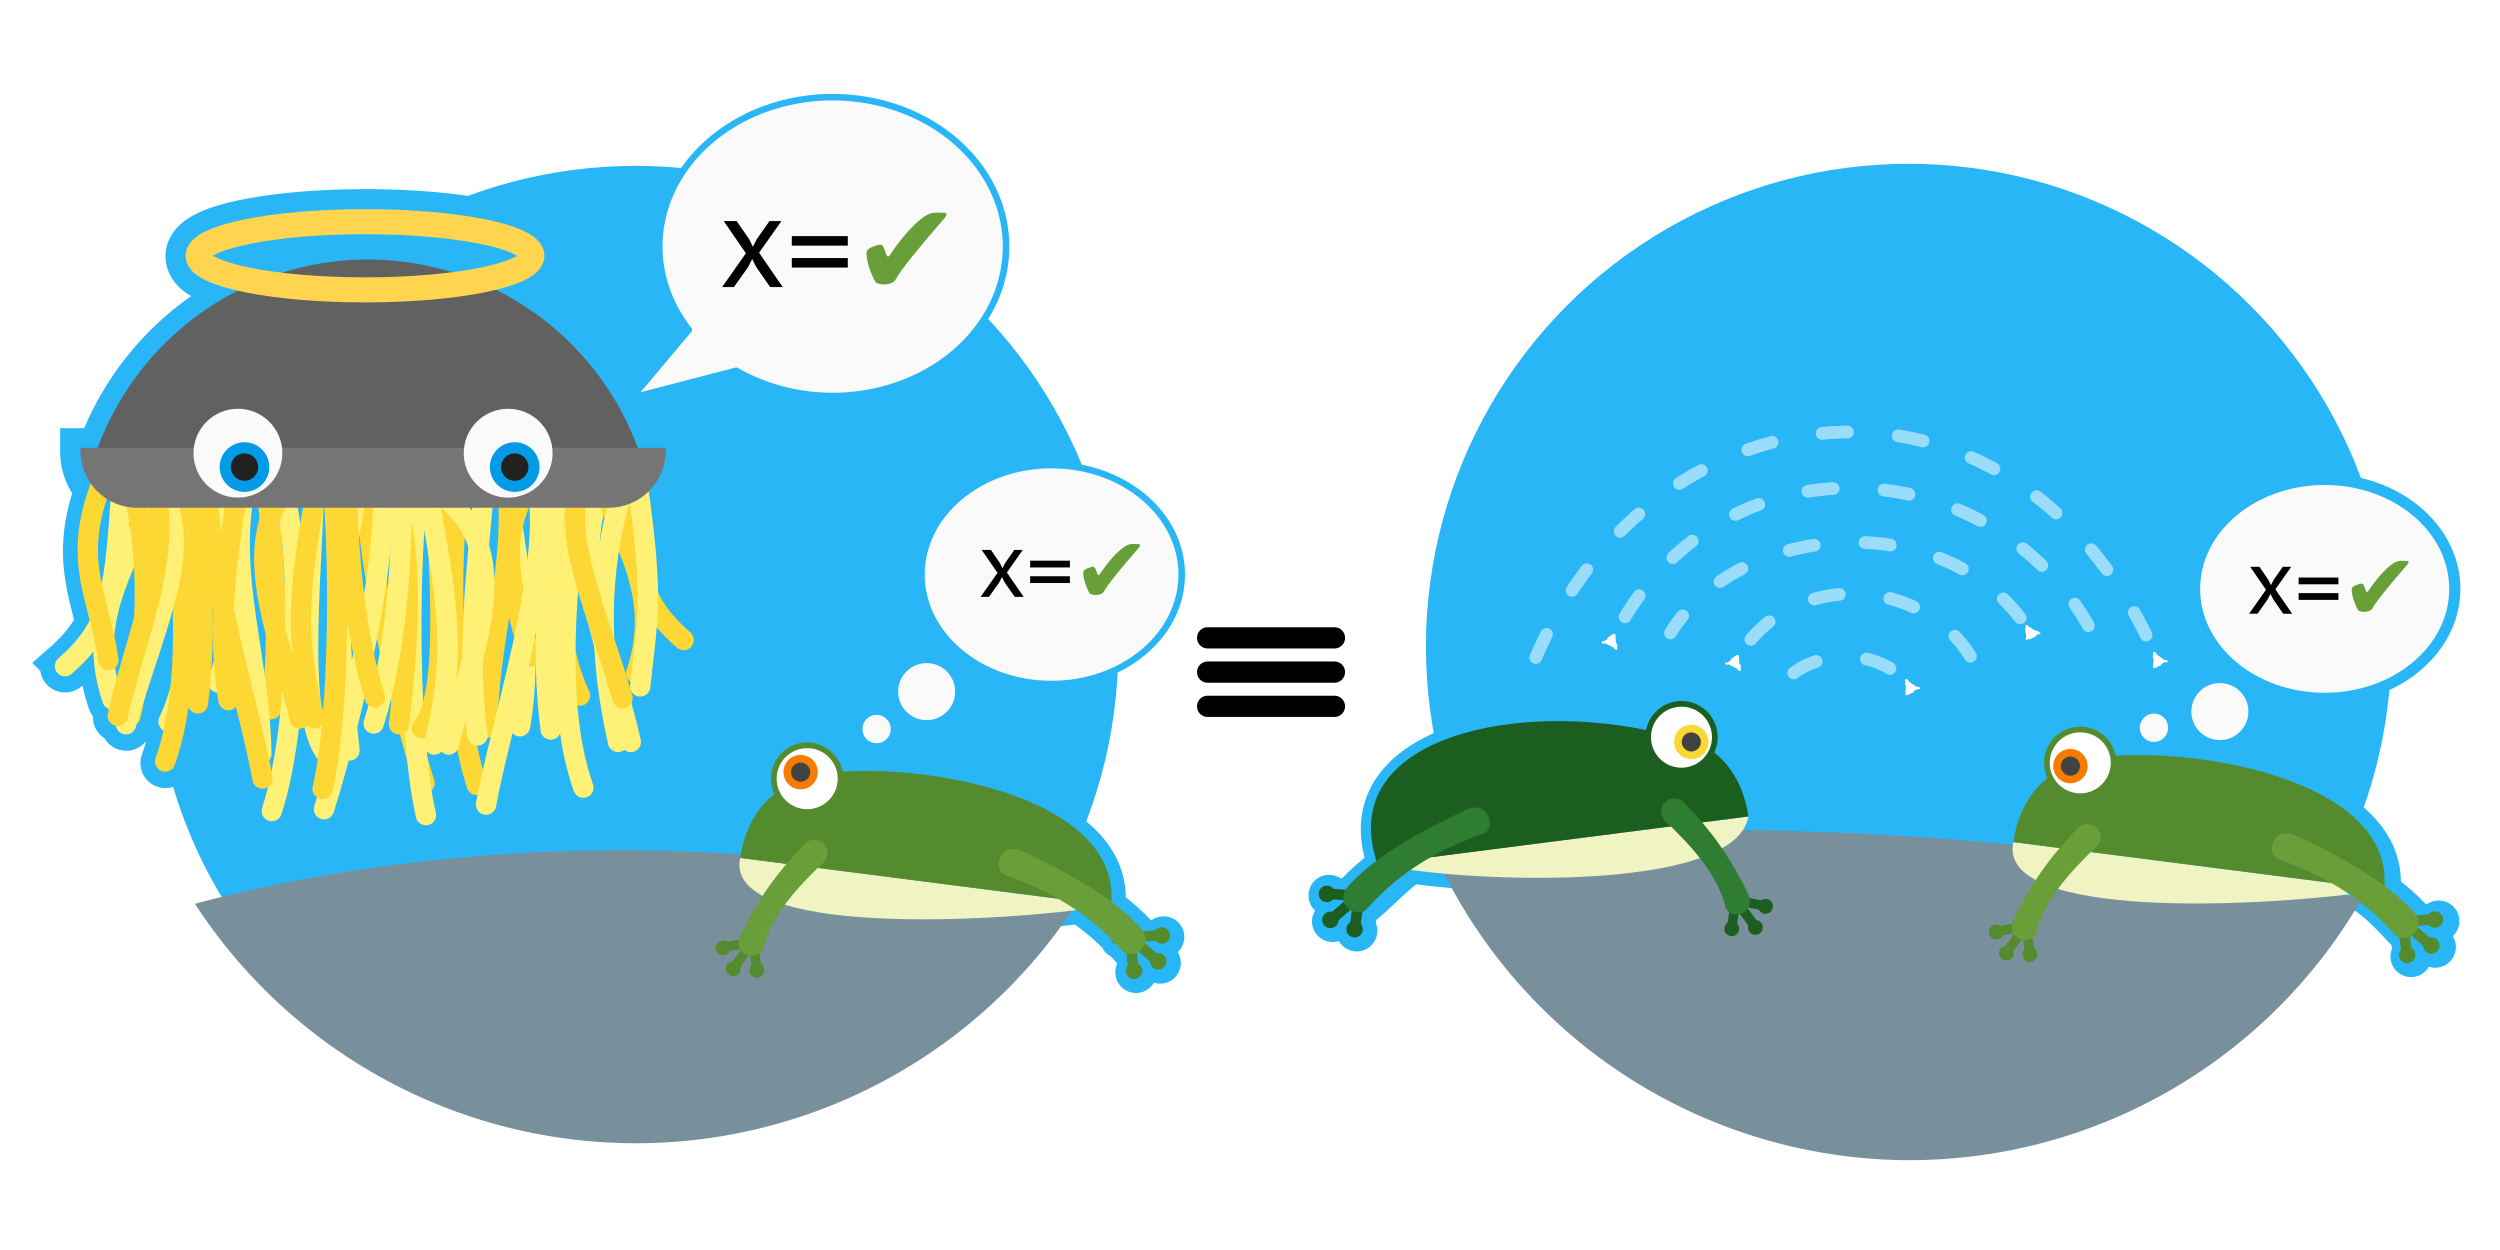 <?xml version="1.0" encoding="UTF-8" standalone="no"?>
<!-- Created with Inkscape (http://www.inkscape.org/) -->

<svg
   xmlns:dc="http://purl.org/dc/elements/1.1/"
   xmlns:cc="http://creativecommons.org/ns#"
   xmlns:rdf="http://www.w3.org/1999/02/22-rdf-syntax-ns#"
   xmlns:svg="http://www.w3.org/2000/svg"
   xmlns="http://www.w3.org/2000/svg"
   xmlns:sodipodi="http://sodipodi.sourceforge.net/DTD/sodipodi-0.dtd"
   xmlns:inkscape="http://www.inkscape.org/namespaces/inkscape"
   width="500"
   height="250"
   viewBox="0 0 132.292 66.146"
   version="1.1"
   id="svg4104"
   inkscape:version="0.92.4 (5da689c313, 2019-01-14)"
   sodipodi:docname="github-image.svg">
  <defs
     id="defs4098">
    <marker
       inkscape:collect="always"
       inkscape:isstock="true"
       style="overflow:visible"
       id="TriangleInM"
       refX="0"
       refY="0"
       orient="auto"
       inkscape:stockid="TriangleInM">
      <path
         inkscape:connector-curvature="0"
         transform="scale(-0.4)"
         style="fill:#ffffff;fill-opacity:1;fill-rule:evenodd;stroke:#ffffff;stroke-width:1pt;stroke-opacity:1"
         d="M 5.77,0 -2.88,5 V -5 Z"
         id="path5115" />
    </marker>
    <marker
       inkscape:collect="always"
       inkscape:stockid="TriangleInM"
       orient="auto"
       refY="0"
       refX="0"
       id="marker5247"
       style="overflow:visible"
       inkscape:isstock="true">
      <path
         inkscape:connector-curvature="0"
         id="path5245"
         d="M 5.77,0 -2.88,5 V -5 Z"
         style="fill:#ffffff;fill-opacity:1;fill-rule:evenodd;stroke:#ffffff;stroke-width:1pt;stroke-opacity:1"
         transform="scale(-0.4)" />
    </marker>
    <marker
       inkscape:collect="always"
       inkscape:isstock="true"
       style="overflow:visible"
       id="marker5253"
       refX="0"
       refY="0"
       orient="auto"
       inkscape:stockid="TriangleInM">
      <path
         inkscape:connector-curvature="0"
         transform="scale(-0.4)"
         style="fill:#ffffff;fill-opacity:1;fill-rule:evenodd;stroke:#ffffff;stroke-width:1pt;stroke-opacity:1"
         d="M 5.77,0 -2.88,5 V -5 Z"
         id="path5251" />
    </marker>
    <marker
       inkscape:stockid="TriangleInM"
       orient="auto"
       refY="0"
       refX="0"
       id="marker5259"
       style="overflow:visible"
       inkscape:isstock="true">
      <path
         inkscape:connector-curvature="0"
         id="path5257"
         d="M 5.77,0 -2.88,5 V -5 Z"
         style="fill:#ffffff;fill-opacity:1;fill-rule:evenodd;stroke:#ffffff;stroke-width:1pt;stroke-opacity:1"
         transform="scale(-0.4)" />
    </marker>
    <marker
       inkscape:stockid="TriangleInM"
       orient="auto"
       refY="0"
       refX="0"
       id="marker5290"
       style="overflow:visible"
       inkscape:isstock="true">
      <path
         inkscape:connector-curvature="0"
         id="path5288"
         d="M 5.77,0 -2.88,5 V -5 Z"
         style="fill:#ffffff;fill-opacity:1;fill-rule:evenodd;stroke:#ffffff;stroke-width:1pt;stroke-opacity:1"
         transform="scale(-0.4)" />
    </marker>
  </defs>
  <sodipodi:namedview
     id="base"
     pagecolor="#ffffff"
     bordercolor="#666666"
     borderopacity="1.0"
     inkscape:pageopacity="0.0"
     inkscape:pageshadow="2"
     inkscape:zoom="0.7"
     inkscape:cx="196.68021"
     inkscape:cy="298.96026"
     inkscape:document-units="mm"
     inkscape:current-layer="layer1"
     showgrid="false"
     units="px"
     inkscape:window-width="1366"
     inkscape:window-height="746"
     inkscape:window-x="0"
     inkscape:window-y="22"
     inkscape:window-maximized="0" />
  <g
     inkscape:label="Layer 1"
     inkscape:groupmode="layer"
     id="layer1"
     transform="translate(0,-230.854)">
    <g
       id="g4484"
       transform="matrix(1.05,0,0,1.05,2.593,-16.742)">
      <g
         transform="matrix(0.312,0,0,0.312,-5.521,237.309)"
         id="g7569"
         style="display:inline">
        <path
           style="color:#000000;font-style:normal;font-variant:normal;font-weight:normal;font-stretch:normal;font-size:medium;line-height:normal;font-family:sans-serif;font-variant-ligatures:normal;font-variant-position:normal;font-variant-caps:normal;font-variant-numeric:normal;font-variant-alternates:normal;font-feature-settings:normal;text-indent:0;text-align:start;text-decoration:none;text-decoration-line:none;text-decoration-style:solid;text-decoration-color:#000000;letter-spacing:normal;word-spacing:normal;text-transform:none;writing-mode:lr-tb;direction:ltr;text-orientation:mixed;dominant-baseline:auto;baseline-shift:baseline;text-anchor:start;white-space:normal;shape-padding:0;clip-rule:nonzero;display:inline;overflow:visible;visibility:visible;opacity:1;isolation:auto;mix-blend-mode:normal;color-interpolation:sRGB;color-interpolation-filters:linearRGB;solid-color:#000000;solid-opacity:1;vector-effect:none;fill:#29b6f6;fill-opacity:1;fill-rule:evenodd;stroke:#29b6f6;stroke-width:24.945;stroke-linecap:round;stroke-linejoin:miter;stroke-miterlimit:4;stroke-dasharray:none;stroke-dashoffset:0;stroke-opacity:1;color-rendering:auto;image-rendering:auto;shape-rendering:auto;text-rendering:auto;enable-background:accumulate"
           d="m 259.805,186.947 c -28.565,0 -54.4,2.331 -73.59,6.252 -9.595,1.96 -17.497,4.261 -23.637,7.227 -3.07,1.483 -5.737,3.106 -8.016,5.381 -2.278,2.275 -4.318,5.644 -4.318,9.611 0,3.967 2.04,7.337 4.318,9.611 2.278,2.275 4.946,3.898 8.016,5.381 5.297,2.559 11.913,4.623 19.789,6.4 A 175.963,175.963 0 0 0 96.676,332.668 H 86.045 v 1.812 c 0,8.886 3.303,16.969 8.748,23.105 -7.224,20.364 -8.061,36.104 -6.166,50.471 1.377,10.445 4.096,20.121 6.707,30.428 -4.464,9.132 -10.842,16.847 -20.555,25.342 a 2.812,2.812 0 1 0 3.705,4.23 c 8.124,-7.105 14.196,-13.981 18.793,-21.543 0.13,0.565 0.266,1.113 0.393,1.684 -0.861,11.963 0.433,24.819 5.256,38.992 a 2.812,2.812 0 0 0 5.006,0.773 c -0.626,2.541 -1.237,5.094 -1.816,7.672 a 2.812,2.812 0 1 0 5.484,1.24 c 2.172,-9.659 4.755,-19.113 7.426,-28.426 -0.783,5.247 -1.689,10.516 -2.715,15.805 -1.684,5.276 -3.389,10.678 -5.117,16.371 a 2.812,2.812 0 1 0 5.381,1.631 c 0.344,-1.132 0.683,-2.187 1.025,-3.303 a 2.812,2.812 0 0 0 1.816,-2.078 c 0.841,-3.741 1.62,-7.473 2.346,-11.197 8.347,-26.104 15.954,-47.491 20.311,-66.291 1.022,-4.409 1.855,-8.686 2.48,-12.859 1.621,23.796 2.18,49.215 -0.232,72.957 -1.8,6.637 -4.094,13.04 -6.98,19.162 a 2.812,2.812 0 0 0 3.521,3.865 c -1.498,7.245 -3.373,14.192 -5.699,20.717 a 2.812,2.812 0 1 0 5.293,1.891 c 4.892,-13.721 7.872,-29.026 9.527,-44.969 8.856,-33.291 5.482,-71.554 -0.797,-110.883 h 4.723 c 4.015,40.476 6.05,80.478 1.053,119.053 a 2.812,2.812 0 1 0 5.572,0.723 c 5.063,-39.078 3.03,-79.307 -0.971,-119.775 h 2.01 c 0.822,18.721 4.481,40.399 9.107,62.387 -0.482,10.669 -0.472,21.291 0.225,31.84 -1.037,3.678 -2.166,7.533 -3.402,11.604 a 2.812,2.812 0 0 0 4.791,2.713 c 0.408,3.129 0.879,6.252 1.432,9.365 a 2.812,2.812 0 1 0 5.537,-0.982 c -1.297,-7.31 -2.161,-14.687 -2.678,-22.121 0.268,-0.957 0.518,-1.878 0.773,-2.811 6.775,28.57 13.846,55.418 17.104,73.77 a 2.812,2.812 0 1 0 5.537,-0.98 c -0.66,-3.717 -1.481,-7.778 -2.402,-12.072 a 2.813,2.813 0 0 0 1.73,-2.633 C 198.532,464.45 181.297,418.133 187.455,369.268 h 10.701 c 0.227,2.431 0.463,4.869 0.686,7.299 -3.838,12.675 -3.995,26.551 -2.145,40.629 1.265,9.625 3.435,19.411 5.961,29.117 -0.058,15.302 -0.921,30.503 -3.029,45.564 a 2.814,2.814 0 1 0 5.572,0.783 c 1.298,-9.275 2.134,-18.584 2.607,-27.914 1.656,5.667 3.296,11.244 4.857,16.689 -2.201,27.261 -6.333,53.288 -12.426,72.109 a 2.813,2.813 0 1 0 5.354,1.729 c 5.155,-15.923 8.868,-36.363 11.264,-58.264 0.121,0.495 0.253,0.999 0.369,1.49 a 2.812,2.812 0 1 0 5.471,-1.301 c -1.253,-5.278 -2.753,-10.748 -4.33,-16.303 0.461,-5.882 0.838,-11.808 1.121,-17.736 0.977,7.912 2.405,15.994 4.273,24.725 0.254,2.301 0.531,4.552 0.861,6.701 1.767,11.5 4.597,20.791 9.582,26.967 a 2.814,2.814 0 0 0 0.318,0.33 c -0.973,6.756 -2.084,12.954 -3.346,18.404 a 2.812,2.812 0 0 0 3.611,3.365 c -1.003,3.379 -1.933,6.448 -2.674,8.779 a 2.812,2.812 0 1 0 5.359,1.705 c 2.321,-7.305 6.047,-19.965 10.232,-35.709 a 2.812,2.812 0 0 0 5.434,-1.363 c -0.565,-4.796 -1.064,-9.341 -1.529,-13.764 2.49,-9.927 5.034,-20.59 7.482,-31.799 1.327,5.243 2.685,10.065 4.049,14.359 a 2.812,2.812 0 0 0 2.791,1.977 c -1.156,4.453 -2.332,8.569 -3.508,12.27 a 2.812,2.812 0 0 0 5.359,1.707 c 2.645,-8.325 5.277,-18.447 7.664,-30.35 1.293,5.501 2.585,10.77 3.867,15.883 -0.465,4.423 -0.964,8.967 -1.529,13.764 a 2.812,2.812 0 0 0 5.432,1.365 c 2.036,7.661 3.954,14.563 5.66,20.475 1.369,13.053 3.147,24.854 5.393,34.559 a 2.812,2.812 0 1 0 5.477,-1.27 c -1.118,-4.832 -2.113,-10.27 -3.004,-16.143 a 2.812,2.812 0 0 0 2.066,-3.619 c -1.131,-3.561 -2.623,-8.506 -4.328,-14.42 -0.522,-5.082 -0.983,-10.365 -1.385,-15.809 a 2.814,2.814 0 0 0 3.625,-0.65 c 3.617,-4.481 6.091,-10.62 7.855,-18.035 -1.319,7.974 -3.082,16.33 -5.279,25.588 a 2.812,2.812 0 1 0 5.471,1.299 c 4.308,-18.156 6.953,-33.074 7.877,-48.432 0.614,7.643 1.379,15.188 2.301,22.527 -2.469,8.442 -4.845,16.72 -6.717,24.605 a 2.812,2.812 0 1 0 5.471,1.299 c 0.937,-3.948 2.038,-8.047 3.193,-12.203 2.198,13.761 4.994,26.431 8.439,37.072 a 2.812,2.812 0 1 0 5.352,-1.727 c -4.306,-13.3 -7.63,-30.204 -9.99,-48.592 0.807,-2.745 1.608,-5.51 2.424,-8.303 0.474,9.33 1.309,18.637 2.607,27.912 a 2.814,2.814 0 1 0 5.572,-0.781 c -2.108,-15.061 -2.971,-30.263 -3.029,-45.564 2.526,-9.706 4.696,-19.494 5.961,-29.119 1.851,-14.078 1.692,-27.951 -2.146,-40.627 0.708,-7.741 1.451,-15.496 2.186,-23.252 h 10.422 c 1.354,43.144 -12.383,85.232 -13.09,134.125 a 2.813,2.813 0 0 0 5.625,0.082 c 0.439,-30.346 6.185,-58.419 9.965,-86.205 1.46,8.817 3.808,18.928 7.182,30.961 -0.544,2.569 -1.098,5.141 -1.666,7.713 -7.857,35.559 -17.667,70.897 -21.777,94.059 a 2.812,2.812 0 1 0 5.537,0.982 c 3.449,-19.433 11.178,-48.372 18.299,-78.818 -0.374,10.1 -1.346,20.102 -3.1,29.98 a 2.812,2.812 0 1 0 5.537,0.98 c 2.364,-13.318 3.346,-26.788 3.381,-40.354 a 2.813,2.813 0 0 0 2.842,-3.627 c -1.136,-3.742 -2.173,-7.284 -3.141,-10.693 -0.012,-0.284 -0.024,-0.568 -0.037,-0.852 6.011,-28.569 10.403,-56.631 9.035,-78.334 h 3.764 c -5.013,45.835 -8.38,91.511 -2.652,135.721 a 2.812,2.812 0 1 0 5.572,-0.717 c -5.653,-43.635 -2.295,-89.096 2.738,-135.004 h 0.65 c -4.218,30.919 -5.806,60.833 -0.115,87.791 -0.214,29.488 2.424,59.306 11.232,84.012 a 2.812,2.812 0 1 0 5.293,-1.889 c -6.451,-18.095 -9.454,-39.412 -10.426,-61.449 0.971,2.488 2.022,4.943 3.162,7.361 a 2.812,2.812 0 1 0 5.086,-2.398 c -3.838,-8.14 -6.648,-16.767 -8.609,-25.797 0.149,-19.461 1.531,-38.828 3.201,-56.537 0.219,1.02 0.436,2.04 0.676,3.074 2.628,11.341 6.436,23.599 10.875,37.27 1.04,4.348 2.185,8.711 3.383,13.09 1.055,19.418 3.918,39.109 8.398,59.033 a 2.812,2.812 0 1 0 5.484,-1.24 c -2.052,-9.124 -3.751,-18.186 -5.094,-27.188 2.671,9.313 5.254,18.768 7.426,28.428 a 2.812,2.812 0 1 0 5.484,-1.24 c -1.824,-8.113 -3.913,-16.022 -6.076,-23.799 a 2.812,2.812 0 0 0 0.998,-3.117 c -3.903,-12.855 -7.648,-24.301 -11.195,-35.135 -0.925,-22.299 0.612,-44.182 4.898,-65.615 2.836,6.596 5.599,13.172 7.92,19.867 6.788,19.584 10.031,40.048 1.322,65.641 a 2.812,2.812 0 0 0 2.855,3.791 c -0.172,1.577 -0.343,3.124 -0.516,4.801 a 2.812,2.812 0 1 0 5.588,0.576 c 1.938,-18.806 3.853,-31.237 4.457,-45.795 4.41,6.693 10.064,12.903 17.379,19.301 a 2.812,2.812 0 1 0 3.705,-4.229 c -9.957,-8.709 -16.408,-16.6 -20.887,-26.037 -0.098,-14.463 -1.548,-32.435 -5.262,-59.92 8.143,-6.356 13.367,-16.261 13.367,-27.438 v -1.812 h -17.225 a 175.963,175.963 0 0 0 -86.514,-96.416 c 6.834,-1.65 12.657,-3.546 17.41,-5.842 3.07,-1.483 5.739,-3.106 8.018,-5.381 2.278,-2.275 4.311,-5.644 4.311,-9.611 0,-3.967 -2.032,-7.337 -4.311,-9.611 -2.278,-2.275 -4.948,-3.898 -8.018,-5.381 -6.14,-2.966 -14.042,-5.266 -23.637,-7.227 -19.19,-3.921 -45.033,-6.252 -73.598,-6.252 z m 0,15.303 c 27.72,0 52.84,2.326 70.535,5.941 8.847,1.808 15.867,3.994 20.041,6.01 1.042,0.503 1.278,0.789 1.928,1.217 -0.649,0.427 -0.886,0.715 -1.928,1.219 -4.174,2.016 -11.194,4.2 -20.041,6.008 -5.333,1.09 -11.352,2.059 -17.902,2.887 a 175.963,175.963 0 0 0 -50.934,-7.832 175.963,175.963 0 0 0 -52.41,8.066 c -7.298,-0.876 -13.973,-1.926 -19.822,-3.121 -8.847,-1.808 -15.867,-3.992 -20.041,-6.008 -1.042,-0.503 -1.278,-0.791 -1.928,-1.219 0.649,-0.427 0.886,-0.713 1.928,-1.217 4.174,-2.016 11.194,-4.202 20.041,-6.01 17.695,-3.615 42.813,-5.941 70.533,-5.941 z M 99.256,361.795 c 2.553,2.017 5.396,3.682 8.461,4.924 -1.841,25.635 -3.465,43.94 -7.221,57.762 -0.486,1.79 -1.011,3.506 -1.57,5.174 -1.94,-7.571 -3.73,-14.833 -4.719,-22.328 -1.728,-13.102 -1.174,-27.115 5.049,-45.531 z m 325.516,3.498 c 1.913,14.403 3.207,26.171 3.967,36.012 -1.98,-9.712 -3.251,-21.327 -4.426,-35.777 0.153,-0.077 0.307,-0.155 0.459,-0.234 z m -5.926,2.445 c 0.565,6.845 1.162,13.127 1.863,18.84 -1.708,-4.076 -3.46,-8.112 -5.189,-12.141 0.498,-2.078 1.031,-4.15 1.584,-6.219 0.587,-0.147 1.168,-0.305 1.742,-0.48 z m -305.594,0.697 c 1.451,0.32 2.936,0.552 4.449,0.686 0.723,3.703 1.382,7.417 1.943,11.146 -2.989,7.417 -6.288,14.775 -9.426,22.264 1.194,-9.725 2.086,-20.896 3.033,-34.096 z m 10.217,0.832 h 0.289 c -0.061,0.179 -0.118,0.36 -0.18,0.539 -0.034,-0.18 -0.075,-0.359 -0.109,-0.539 z m 6.209,0 h 1.07 c 1.458,14.178 0.146,28.293 -2.629,42.623 -0.329,-10.385 -1.213,-20.684 -2.686,-30.893 1.523,-3.849 2.952,-7.756 4.244,-11.73 z m 6.73,0 h 0.539 c 4.859,14.843 3.961,30.233 -0.354,48.85 -2.384,10.287 -5.843,21.561 -9.879,34.068 0.474,-4.8 0.841,-9.584 1.1,-14.352 6.302,-23.042 10.893,-45.58 8.594,-68.566 z m 30.865,0 h 0.504 c 2.896,6.096 5.382,11.568 7.318,16.865 -1.091,8.033 -2.063,16.059 -2.844,24.07 -2.573,-14.579 -4.398,-28.529 -4.979,-40.936 z m 6.715,0 h 3.547 c -0.292,1.944 -0.594,3.886 -0.879,5.83 -0.84,-1.898 -1.74,-3.848 -2.668,-5.83 z m 33.615,0 h 1.93 c 3.865,19.6 5.619,49.276 4.83,80.215 -0.131,5.138 -0.338,10.314 -0.605,15.488 -1.884,-6.435 -3.759,-12.934 -5.469,-19.441 0.049,-22.855 -1.679,-45.81 -3.775,-68.746 0.847,-2.571 1.875,-5.077 3.09,-7.516 z m 7.693,0 h 10.131 c -2.64,15.11 -4.597,28.093 -5.836,39.639 -0.735,-15.03 -2.167,-28.61 -4.295,-39.639 z m 15.828,0 h 7.287 c 2.601,43.53 2.227,102.212 -2.764,144.008 -1.79,-3.649 -3.261,-8.319 -4.408,-13.781 a 2.812,2.812 0 0 0 0.389,-2.295 c -0.83,-3.499 -1.591,-6.859 -2.297,-10.129 -1.05,-9.649 -1.473,-20.764 -1.469,-32.811 0.01,-25.858 1.905,-55.882 3.207,-84.693 0.017,-0.097 0.038,-0.202 0.055,-0.299 z m 12.941,0 h 2.201 c 0.206,6.158 0.475,12.144 0.818,17.914 -0.62,3.517 -1.22,7.114 -1.785,10.852 -0.277,-10.032 -0.694,-19.704 -1.234,-28.766 z m 11.793,0 h 2.227 c 1.159,14.486 3.196,29.778 5.748,45.059 -1.39,9.667 -3.038,19.459 -4.852,29.154 -2.711,-15.857 -4.939,-34.524 -6.242,-56.031 1.059,-5.952 2.143,-11.846 3.119,-18.182 z m 7.893,0 h 4.373 c -0.259,7.738 -0.849,15.863 -1.705,24.221 -1.113,-8.242 -2.02,-16.359 -2.668,-24.221 z m 9.99,0 h 4.049 c 0.493,2.75 0.983,5.505 1.455,8.32 -0.535,24.237 -2.231,45.466 -4.6,63.752 -1.821,-8.931 -3.535,-18.041 -5.072,-27.146 2.199,-15.564 3.713,-30.825 4.168,-44.926 z m 11.273,0 H 288 c -0.525,6.26 -0.98,12.989 -1.367,20.031 -0.528,-4.219 -1.121,-8.186 -1.752,-12.01 0.057,-2.644 0.102,-5.319 0.135,-8.021 z m 8.629,0 h 3.256 c 1.971,10.528 3.663,20.043 5.078,28.75 0.616,13.999 1.081,27.653 1.086,40.289 0.005,14.916 -0.624,28.444 -2.318,39.471 -1.632,10.624 -4.339,18.875 -7.984,23.738 -2.915,-43.719 -2.196,-96.195 0.883,-132.248 z m 12.59,0 h 5.121 c 0.577,0.542 1.14,1.09 1.686,1.643 -1.576,14.384 -2.34,31.117 -2.297,48.758 -0.819,-6.789 -1.881,-14.112 -3.15,-22.01 -0.414,-9.388 -0.892,-18.903 -1.359,-28.391 z m 12.932,0 h 9.449 c -0.38,3.994 -0.759,7.986 -1.139,11.982 -2.216,-4.198 -4.962,-8.207 -8.311,-11.982 z m 37.023,0 h 7.438 c 1,15.691 -1.203,35.648 -4.951,56.889 -1.476,-15.137 -3.643,-30.33 -5.959,-45.51 0.861,-3.84 2.044,-7.572 3.473,-11.379 z m 28.875,0 h 0.217 c -0.132,2.025 -0.194,4.067 -0.178,6.133 -1.313,11.729 -2.706,24.616 -3.828,38.561 0.247,-14.405 1.693,-29.387 3.789,-44.693 z m 6.385,0 h 5.785 c -2.584,10.446 -3.532,20.755 -3.316,31.016 -1.93,-8.703 -3.088,-16.714 -3.211,-24.299 0.252,-2.269 0.494,-4.471 0.742,-6.717 z m 11.59,0 h 4.168 c 0.792,1.921 1.589,3.84 2.402,5.744 -4.018,17.339 -6.235,34.959 -6.801,52.832 -3.813,-19.69 -4.881,-38.976 0.23,-58.576 z m -84.875,7.574 c 3.708,4.954 6.397,10.273 8.25,15.895 -2.096,22.934 -3.824,45.89 -3.775,68.744 -1.137,4.325 -2.342,8.648 -3.58,12.953 -1.31,-13.412 -2.147,-27.286 -2.494,-40.902 -0.517,-20.256 0.062,-39.968 1.6,-56.689 z m -197.08,14.664 c 1.579,14.769 1.942,29.74 1.174,44.902 -4.354,15.982 -9.531,32.4 -13.854,49.629 a 2.812,2.812 0 0 0 -0.156,-0.656 c -2.422,-7.117 -3.918,-13.835 -4.672,-20.25 a 2.813,2.813 0 0 0 0.002,0 2.813,2.813 0 0 0 2.322,-3.158 c -0.706,-5.091 -1.607,-9.855 -2.596,-14.402 0.818,-9.728 3.162,-18.873 6.266,-27.828 3.3,-9.519 7.474,-18.8 11.514,-28.236 z m 57.887,8.926 c 0.305,1.823 0.544,3.682 0.711,5.602 0.729,8.365 0.103,17.987 -2.236,30.389 -0.371,-1.712 -0.736,-3.421 -1.096,-5.131 0.483,-10.217 1.417,-20.512 2.621,-30.859 z M 249.104,412.5 c 1.806,17.586 4.243,32.814 6.963,45.83 -1.956,9.542 -4.025,18.84 -6.109,27.73 -2.957,-34.479 -2.565,-56.429 -0.854,-73.561 z m 33.906,2.715 c 0.426,14.187 -0.051,31.709 -2.039,54.893 -0.989,-4.216 -1.97,-8.527 -2.941,-12.916 2.023,-12.398 3.744,-26.385 4.98,-41.977 z m -16.111,16.203 c 1.687,8.866 3.498,17.611 5.369,26.092 -1.444,8.691 -3.027,16.568 -4.684,23.627 -1.962,-6.503 -3.907,-14.047 -5.738,-22.654 1.813,-8.893 3.519,-17.973 5.053,-27.064 z m -83.162,1.801 c 3.013,22.152 7.259,44.488 9.092,68.012 -3.806,-15.847 -8.274,-33.591 -12.441,-51.715 1.419,-5.922 2.525,-11.317 3.35,-16.297 z m 102.131,45.064 c 0.181,4.888 0.403,9.726 0.664,14.494 -0.496,-1.935 -1.004,-3.989 -1.508,-5.996 0.302,-2.908 0.583,-5.741 0.844,-8.498 z m -41.82,4.482 c 0.499,6.217 1.122,12.887 1.857,19.969 -2.301,9.174 -4.531,17.61 -6.576,25.021 2.138,-13.109 3.682,-28.519 4.719,-44.99 z"
           id="path7413"
           transform="matrix(0.265,0,0,0.265,0,-20.5)"
           inkscape:connector-curvature="0" />
        <circle
           style="opacity:1;fill:#29b6f6;fill-opacity:1;stroke:none;stroke-width:0.808;stroke-linecap:round;stroke-linejoin:round;stroke-miterlimit:4;stroke-dasharray:none;stroke-dashoffset:0;stroke-opacity:1"
           id="circle7415"
           cx="112.439"
           cy="99.943"
           r="77.971" />
        <path
           style="opacity:1;fill:#29b6f6;fill-opacity:1;stroke:#29b6f6;stroke-width:15.118;stroke-linecap:round;stroke-linejoin:round;stroke-miterlimit:4;stroke-dasharray:none;stroke-dashoffset:0;stroke-opacity:1"
           d="m 529.748,512.543 a 22.115,22.115 0 0 0 -22.117,22.113 22.115,22.115 0 0 0 2.111,9.379 c -10.649,8.462 -18.129,21.136 -20.869,39.018 -2.164,9.947 3.194,17.493 13.672,23.117 -5.393,8.247 -9.661,16.188 -13.406,23.986 -0.417,0.867 -0.719,1.764 -0.912,2.662 l -7.107,1.441 a 4.54,4.54 0 0 0 -3.559,-0.773 4.54,4.54 0 0 0 -3.551,5.348 4.54,4.54 0 0 0 5.352,3.555 4.54,4.54 0 0 0 3.156,-2.432 l 6.314,-1.277 c 0.111,0.219 0.233,0.432 0.367,0.641 l -5.076,6.959 a 4.54,4.54 0 0 0 -3.148,1.832 4.54,4.54 0 0 0 0.986,6.342 4.54,4.54 0 0 0 6.342,-0.986 4.54,4.54 0 0 0 0.691,-3.924 l 5.021,-6.883 c 0.28,0.067 0.561,0.118 0.844,0.154 l 0.883,5.668 a 4.54,4.54 0 0 0 -1.182,3.803 4.54,4.54 0 0 0 5.186,3.789 4.54,4.54 0 0 0 3.785,-5.189 4.54,4.54 0 0 0 -1.963,-3.068 l -1,-6.412 c 0.791,-0.556 1.502,-1.257 2.078,-2.107 0.267,-1.21 0.576,-2.412 0.926,-3.607 1.503,-0.311 2.462,-1.767 2.158,-3.271 l -0.053,-0.297 c -0.086,-0.421 -0.269,-0.793 -0.512,-1.113 2.561,-6.656 6.332,-13.093 10.945,-19.377 42.128,12.879 123.139,9.716 177.959,3.305 7.313,5.007 14.445,10.827 21.391,17.828 0.157,1.423 1.254,2.521 2.623,2.717 1.2,1.269 2.395,2.569 3.584,3.912 0.826,0.934 1.836,1.555 2.934,1.904 l 0.893,7.316 a 5.033,5.033 0 0 0 -1.162,3.865 5.033,5.033 0 0 0 5.6,4.391 5.033,5.033 0 0 0 4.396,-5.605 5.033,5.033 0 0 0 -2.414,-3.701 l -0.846,-6.955 c 0.267,-0.133 0.528,-0.279 0.783,-0.436 l 7.191,6.168 a 5.033,5.033 0 0 0 1.75,3.639 5.033,5.033 0 0 0 7.096,-0.537 5.033,5.033 0 0 0 -0.537,-7.096 5.033,5.033 0 0 0 -4.277,-1.107 l -7.193,-6.17 c 0.085,-0.296 0.155,-0.594 0.205,-0.895 l 6.404,-0.486 a 5.033,5.033 0 0 0 4.102,1.637 5.033,5.033 0 0 0 4.639,-5.402 5.033,5.033 0 0 0 -5.404,-4.633 5.033,5.033 0 0 0 -3.562,1.9 l -7.479,0.57 c -0.5,-0.881 -1.113,-1.724 -1.836,-2.5 -5.156,-5.534 -11.044,-10.65 -17.469,-15.459 3.703,-61.657 -103.545,-83.161 -164.082,-79.521 a 22.115,22.115 0 0 0 -21.65,-17.736 z"
           transform="matrix(0.265,0,0,0.265,0,-20.5)"
           id="path7417"
           inkscape:connector-curvature="0" />
        <path
           style="opacity:1;fill:#78909c;fill-opacity:1;stroke:none;stroke-width:0.808;stroke-linecap:round;stroke-linejoin:round;stroke-miterlimit:4;stroke-dasharray:none;stroke-dashoffset:0;stroke-opacity:1"
           d="m 109.945,132.532 a 156.927,84.925 0 0 0 -68.683,8.634 84.925,84.925 0 0 0 71.209,38.686 84.925,84.925 0 0 0 70.428,-37.52 156.927,84.925 0 0 0 -72.954,-9.8 z"
           id="path7419"
           inkscape:connector-curvature="0" />
        <path
           sodipodi:nodetypes="cc"
           inkscape:connector-curvature="0"
           id="path7421"
           d="m 110.99,68.991 c 1.219,17.419 1.518,22.843 9.209,29.57"
           style="fill:none;fill-rule:evenodd;stroke:#fdd835;stroke-width:3.288;stroke-linecap:round;stroke-linejoin:miter;stroke-miterlimit:4;stroke-dasharray:none;stroke-opacity:1" />
        <path
           style="fill:none;fill-rule:evenodd;stroke:#fff176;stroke-width:3.288;stroke-linecap:round;stroke-linejoin:miter;stroke-miterlimit:4;stroke-dasharray:none;stroke-opacity:1"
           d="M 34.267,74.715 C 31.486,85.596 23.212,94.28 27.936,108.163"
           id="path7423"
           inkscape:connector-curvature="0"
           sodipodi:nodetypes="cc" />
        <path
           sodipodi:nodetypes="cc"
           inkscape:connector-curvature="0"
           id="path7425"
           d="m 68.75,70.811 c 0.021,17.453 7.344,43.752 9.602,50.858"
           style="fill:none;fill-rule:evenodd;stroke:#fdd835;stroke-width:3.288;stroke-linecap:round;stroke-linejoin:miter;stroke-miterlimit:4;stroke-dasharray:none;stroke-opacity:1" />
        <path
           style="fill:none;fill-rule:evenodd;stroke:#fff176;stroke-width:3.288;stroke-linecap:round;stroke-linejoin:miter;stroke-miterlimit:4;stroke-dasharray:none;stroke-opacity:1"
           d="m 77.106,75.453 c -1.383,14.001 -1.338,39.221 1.477,51.386"
           id="path7427"
           inkscape:connector-curvature="0"
           sodipodi:nodetypes="cc" />
        <path
           sodipodi:nodetypes="cc"
           inkscape:connector-curvature="0"
           id="path7429"
           d="m 52.606,71.127 c 1.214,12.954 2.725,25.936 0.95,38.619"
           style="fill:none;fill-rule:evenodd;stroke:#fdd835;stroke-width:3.288;stroke-linecap:round;stroke-linejoin:miter;stroke-miterlimit:4;stroke-dasharray:none;stroke-opacity:1" />
        <path
           style="fill:none;fill-rule:evenodd;stroke:#fff176;stroke-width:3.288;stroke-linecap:round;stroke-linejoin:miter;stroke-miterlimit:4;stroke-dasharray:none;stroke-opacity:1"
           d="m 91.773,75.031 c 1.942,12.656 4.154,25.348 2.005,37.458"
           id="path7431"
           inkscape:connector-curvature="0"
           sodipodi:nodetypes="cc" />
        <path
           sodipodi:nodetypes="cc"
           inkscape:connector-curvature="0"
           id="path7433"
           d="m 106.207,75.981 c -3.886,12.883 2.316,25.032 5.466,39.041"
           style="fill:none;fill-rule:evenodd;stroke:#fff176;stroke-width:3.288;stroke-linecap:round;stroke-linejoin:miter;stroke-miterlimit:4;stroke-dasharray:none;stroke-opacity:1" />
        <path
           style="opacity:1;fill:#616161;fill-opacity:1;stroke:none;stroke-width:0.1;stroke-linecap:round;stroke-linejoin:round;stroke-miterlimit:4;stroke-dasharray:none;stroke-dashoffset:0;stroke-opacity:1"
           d="M 69.189,37.1 A 46.557,46.557 0 0 0 25.149,68.7 H 113.218 A 46.557,46.557 0 0 0 69.189,37.1 Z"
           id="path7435"
           inkscape:connector-curvature="0" />
        <path
           style="fill:none;fill-rule:evenodd;stroke:#fff176;stroke-width:3.288;stroke-linecap:round;stroke-linejoin:miter;stroke-miterlimit:4;stroke-dasharray:none;stroke-opacity:1"
           d="M 29.485,73.211 C 28.265,90.63 27.966,96.054 20.275,102.781"
           id="path7437"
           inkscape:connector-curvature="0"
           sodipodi:nodetypes="cc" />
        <path
           sodipodi:nodetypes="cc"
           inkscape:connector-curvature="0"
           id="path7439"
           d="m 106.207,70.494 c 2.781,10.881 11.055,19.565 6.331,33.448"
           style="fill:none;fill-rule:evenodd;stroke:#fdd835;stroke-width:3.288;stroke-linecap:round;stroke-linejoin:miter;stroke-miterlimit:4;stroke-dasharray:none;stroke-opacity:1" />
        <path
           style="fill:none;fill-rule:evenodd;stroke:#fff176;stroke-width:3.288;stroke-linecap:round;stroke-linejoin:miter;stroke-miterlimit:4;stroke-dasharray:none;stroke-opacity:1"
           d="m 38.488,75.77 c 2.187,13.172 3.291,25.868 -1.477,35.981"
           id="path7441"
           inkscape:connector-curvature="0"
           sodipodi:nodetypes="cc" />
        <path
           sodipodi:nodetypes="cc"
           inkscape:connector-curvature="0"
           id="path7443"
           d="m 101.987,71.549 c -2.187,13.172 -3.291,25.868 1.477,35.981"
           style="fill:none;fill-rule:evenodd;stroke:#fdd835;stroke-width:3.288;stroke-linecap:round;stroke-linejoin:miter;stroke-miterlimit:4;stroke-dasharray:none;stroke-opacity:1" />
        <path
           style="fill:none;fill-rule:evenodd;stroke:#fff176;stroke-width:3.288;stroke-linecap:round;stroke-linejoin:miter;stroke-miterlimit:4;stroke-dasharray:none;stroke-opacity:1"
           d="m 43.975,74.609 c 4.612,9.604 6.521,12.808 1.055,30.81"
           id="path7445"
           inkscape:connector-curvature="0"
           sodipodi:nodetypes="cc" />
        <path
           sodipodi:nodetypes="cc"
           inkscape:connector-curvature="0"
           id="path7447"
           d="m 96.5,70.389 c -4.612,9.604 -6.521,12.808 -1.055,30.81"
           style="fill:none;fill-rule:evenodd;stroke:#fdd835;stroke-width:3.288;stroke-linecap:round;stroke-linejoin:miter;stroke-miterlimit:4;stroke-dasharray:none;stroke-opacity:1" />
        <path
           style="fill:none;fill-rule:evenodd;stroke:#fff176;stroke-width:3.288;stroke-linecap:round;stroke-linejoin:miter;stroke-miterlimit:4;stroke-dasharray:none;stroke-opacity:1"
           d="m 49.25,74.609 c -2.656,14.102 2.522,27.032 2.743,42.312"
           id="path7449"
           inkscape:connector-curvature="0"
           sodipodi:nodetypes="cc" />
        <path
           sodipodi:nodetypes="cc"
           inkscape:connector-curvature="0"
           id="path7451"
           d="m 91.224,70.389 c 2.655,14.102 -2.522,27.032 -2.743,42.312"
           style="fill:none;fill-rule:evenodd;stroke:#fdd835;stroke-width:3.288;stroke-linecap:round;stroke-linejoin:miter;stroke-miterlimit:4;stroke-dasharray:none;stroke-opacity:1" />
        <path
           style="fill:none;fill-rule:evenodd;stroke:#fff176;stroke-width:3.288;stroke-linecap:round;stroke-linejoin:miter;stroke-miterlimit:4;stroke-dasharray:none;stroke-opacity:1"
           d="m 55.37,73.871 c 3.256,9.866 2.88,38.224 -1.682,52.317"
           id="path7453"
           inkscape:connector-curvature="0"
           sodipodi:nodetypes="cc" />
        <path
           sodipodi:nodetypes="cc"
           inkscape:connector-curvature="0"
           id="path7455"
           d="m 85.104,69.65 c -3.256,9.866 -2.88,38.224 1.682,52.317"
           style="fill:none;fill-rule:evenodd;stroke:#fdd835;stroke-width:3.288;stroke-linecap:round;stroke-linejoin:miter;stroke-miterlimit:4;stroke-dasharray:none;stroke-opacity:1" />
        <path
           style="fill:none;fill-rule:evenodd;stroke:#fff176;stroke-width:3.288;stroke-linecap:round;stroke-linejoin:miter;stroke-miterlimit:4;stroke-dasharray:none;stroke-opacity:1"
           d="m 60.54,73.765 c -0.647,17.247 -2.674,37.464 2.005,43.261"
           id="path7457"
           inkscape:connector-curvature="0"
           sodipodi:nodetypes="cc" />
        <path
           sodipodi:nodetypes="cc"
           inkscape:connector-curvature="0"
           id="path7459"
           d="m 79.934,69.544 c 0.647,17.247 2.674,37.464 -2.005,43.261"
           style="fill:none;fill-rule:evenodd;stroke:#fdd835;stroke-width:3.288;stroke-linecap:round;stroke-linejoin:miter;stroke-miterlimit:4;stroke-dasharray:none;stroke-opacity:1" />
        <path
           style="fill:none;fill-rule:evenodd;stroke:#fff176;stroke-width:3.288;stroke-linecap:round;stroke-linejoin:miter;stroke-miterlimit:4;stroke-dasharray:none;stroke-opacity:1"
           d="M 67.293,74.715 C 66.019,85.19 63.061,89.423 66.238,116.393"
           id="path7461"
           inkscape:connector-curvature="0"
           sodipodi:nodetypes="cc" />
        <path
           sodipodi:nodetypes="cc"
           inkscape:connector-curvature="0"
           id="path7463"
           d="m 73.181,70.494 c 1.274,10.475 4.232,14.708 1.055,41.678"
           style="fill:none;fill-rule:evenodd;stroke:#fdd835;stroke-width:3.288;stroke-linecap:round;stroke-linejoin:miter;stroke-miterlimit:4;stroke-dasharray:none;stroke-opacity:1" />
        <path
           style="fill:none;fill-rule:evenodd;stroke:#fff176;stroke-width:3.288;stroke-linecap:round;stroke-linejoin:miter;stroke-miterlimit:4;stroke-dasharray:none;stroke-opacity:1"
           d="M 71.725,75.031 C 71.704,92.485 64.381,118.784 62.123,125.889"
           id="path7465"
           inkscape:connector-curvature="0"
           sodipodi:nodetypes="cc" />
        <path
           sodipodi:nodetypes="cc"
           inkscape:connector-curvature="0"
           id="path7467"
           d="m 63.368,71.233 c 1.383,14.001 1.338,39.221 -1.477,51.386"
           style="fill:none;fill-rule:evenodd;stroke:#fdd835;stroke-width:3.288;stroke-linecap:round;stroke-linejoin:miter;stroke-miterlimit:4;stroke-dasharray:none;stroke-opacity:1" />
        <path
           style="fill:none;fill-rule:evenodd;stroke:#fff176;stroke-width:3.288;stroke-linecap:round;stroke-linejoin:miter;stroke-miterlimit:4;stroke-dasharray:none;stroke-opacity:1"
           d="m 81.327,75.348 c 12.592,9.44 4.07,26.95 0.95,40.096"
           id="path7469"
           inkscape:connector-curvature="0"
           sodipodi:nodetypes="cc" />
        <path
           sodipodi:nodetypes="cc"
           inkscape:connector-curvature="0"
           id="path7471"
           d="m 59.148,71.127 c -12.592,9.44 -4.07,26.95 -0.95,40.096"
           style="fill:none;fill-rule:evenodd;stroke:#fdd835;stroke-width:3.288;stroke-linecap:round;stroke-linejoin:miter;stroke-miterlimit:4;stroke-dasharray:none;stroke-opacity:1" />
        <path
           style="fill:none;fill-rule:evenodd;stroke:#fff176;stroke-width:3.288;stroke-linecap:round;stroke-linejoin:miter;stroke-miterlimit:4;stroke-dasharray:none;stroke-opacity:1"
           d="M 87.869,75.348 C 86.655,88.302 85.144,101.284 86.919,113.966"
           id="path7473"
           inkscape:connector-curvature="0"
           sodipodi:nodetypes="cc" />
        <path
           sodipodi:nodetypes="cc"
           inkscape:connector-curvature="0"
           id="path7475"
           d="M 48.702,70.811 C 46.759,83.466 44.547,96.158 46.697,108.268"
           style="fill:none;fill-rule:evenodd;stroke:#fdd835;stroke-width:3.288;stroke-linecap:round;stroke-linejoin:miter;stroke-miterlimit:4;stroke-dasharray:none;stroke-opacity:1" />
        <path
           style="fill:none;fill-rule:evenodd;stroke:#fff176;stroke-width:3.288;stroke-linecap:round;stroke-linejoin:miter;stroke-miterlimit:4;stroke-dasharray:none;stroke-opacity:1"
           d="M 99.687,75.031 C 98.229,87.9 97.142,100.702 98.737,113.017"
           id="path7477"
           inkscape:connector-curvature="0"
           sodipodi:nodetypes="cc" />
        <path
           sodipodi:nodetypes="cc"
           inkscape:connector-curvature="0"
           id="path7479"
           d="m 40.788,70.811 c 1.457,12.869 2.545,25.671 0.95,37.985"
           style="fill:none;fill-rule:evenodd;stroke:#fdd835;stroke-width:3.288;stroke-linecap:round;stroke-linejoin:miter;stroke-miterlimit:4;stroke-dasharray:none;stroke-opacity:1" />
        <path
           style="fill:none;fill-rule:evenodd;stroke:#fff176;stroke-width:3.288;stroke-linecap:round;stroke-linejoin:miter;stroke-miterlimit:4;stroke-dasharray:none;stroke-opacity:1"
           d="m 102.957,75.981 c -1.367,12.237 -3.872,32.607 1.055,46.427"
           id="path7481"
           inkscape:connector-curvature="0"
           sodipodi:nodetypes="cc" />
        <path
           sodipodi:nodetypes="cc"
           inkscape:connector-curvature="0"
           id="path7483"
           d="m 37.517,71.76 c 1.367,12.237 3.872,32.607 -1.055,46.427"
           style="fill:none;fill-rule:evenodd;stroke:#fdd835;stroke-width:3.288;stroke-linecap:round;stroke-linejoin:miter;stroke-miterlimit:4;stroke-dasharray:none;stroke-opacity:1" />
        <path
           style="fill:none;fill-rule:evenodd;stroke:#fff176;stroke-width:3.288;stroke-linecap:round;stroke-linejoin:miter;stroke-miterlimit:4;stroke-dasharray:none;stroke-opacity:1"
           d="m 110.238,74.609 c -3.886,12.883 -3.783,26.404 -0.633,40.412"
           id="path7485"
           inkscape:connector-curvature="0"
           sodipodi:nodetypes="cc" />
        <path
           sodipodi:nodetypes="cc"
           inkscape:connector-curvature="0"
           id="path7487"
           d="m 30.236,70.389 c 3.886,12.883 3.783,26.404 0.633,40.412"
           style="fill:none;fill-rule:evenodd;stroke:#fdd835;stroke-width:3.288;stroke-linecap:round;stroke-linejoin:miter;stroke-miterlimit:4;stroke-dasharray:none;stroke-opacity:1" />
        <path
           style="fill:none;fill-rule:evenodd;stroke:#fff176;stroke-width:3.288;stroke-linecap:round;stroke-linejoin:miter;stroke-miterlimit:4;stroke-dasharray:none;stroke-opacity:1"
           d="m 112.876,74.187 c 2.547,18.342 1.443,20.942 0.317,31.866"
           id="path7489"
           inkscape:connector-curvature="0"
           sodipodi:nodetypes="cc" />
        <path
           sodipodi:nodetypes="cc"
           inkscape:connector-curvature="0"
           id="path7491"
           d="M 27.599,69.966 C 20.482,85.11 25.725,90.607 27.282,101.832"
           style="fill:none;fill-rule:evenodd;stroke:#fdd835;stroke-width:3.288;stroke-linecap:round;stroke-linejoin:miter;stroke-miterlimit:4;stroke-dasharray:none;stroke-opacity:1" />
        <path
           sodipodi:nodetypes="cc"
           inkscape:connector-curvature="0"
           id="path7493"
           d="m 36.04,74.715 c 4.612,9.604 -0.443,19.455 -5.909,37.458"
           style="fill:none;fill-rule:evenodd;stroke:#fff176;stroke-width:3.288;stroke-linecap:round;stroke-linejoin:miter;stroke-miterlimit:4;stroke-dasharray:none;stroke-opacity:1" />
        <path
           style="fill:none;fill-rule:evenodd;stroke:#fdd835;stroke-width:3.288;stroke-linecap:round;stroke-linejoin:miter;stroke-miterlimit:4;stroke-dasharray:none;stroke-opacity:1"
           d="m 104.435,70.494 c -4.612,9.604 0.443,19.455 5.909,37.458"
           id="path7495"
           inkscape:connector-curvature="0"
           sodipodi:nodetypes="cc" />
        <path
           sodipodi:nodetypes="cc"
           inkscape:connector-curvature="0"
           id="path7497"
           d="m 74.679,75.327 c -0.021,17.453 -2.28,29.613 -4.537,36.719"
           style="fill:none;fill-rule:evenodd;stroke:#fff176;stroke-width:3.288;stroke-linecap:round;stroke-linejoin:miter;stroke-miterlimit:4;stroke-dasharray:none;stroke-opacity:1" />
        <path
           style="fill:none;fill-rule:evenodd;stroke:#fdd835;stroke-width:3.288;stroke-linecap:round;stroke-linejoin:miter;stroke-miterlimit:4;stroke-dasharray:none;stroke-opacity:1"
           d="m 65.795,71.106 c 0.021,17.453 2.28,29.613 4.537,36.719"
           id="path7499"
           inkscape:connector-curvature="0"
           sodipodi:nodetypes="cc" />
        <path
           sodipodi:nodetypes="cc"
           inkscape:connector-curvature="0"
           id="path7501"
           d="m 78.963,75.348 c 3.9,20.449 4.068,26.952 0.95,40.096"
           style="fill:none;fill-rule:evenodd;stroke:#fff176;stroke-width:3.288;stroke-linecap:round;stroke-linejoin:miter;stroke-miterlimit:4;stroke-dasharray:none;stroke-opacity:1" />
        <path
           style="fill:none;fill-rule:evenodd;stroke:#fdd835;stroke-width:3.288;stroke-linecap:round;stroke-linejoin:miter;stroke-miterlimit:4;stroke-dasharray:none;stroke-opacity:1"
           d="m 61.511,71.127 c -3.9,20.449 -4.068,26.952 -0.95,40.096"
           id="path7503"
           inkscape:connector-curvature="0"
           sodipodi:nodetypes="cc" />
        <path
           sodipodi:nodetypes="cc"
           inkscape:connector-curvature="0"
           id="path7505"
           d="M 96.732,75.031 C 98.674,87.687 90.44,113.041 88.291,125.151"
           style="fill:none;fill-rule:evenodd;stroke:#fff176;stroke-width:3.288;stroke-linecap:round;stroke-linejoin:miter;stroke-miterlimit:4;stroke-dasharray:none;stroke-opacity:1" />
        <path
           style="fill:none;fill-rule:evenodd;stroke:#fdd835;stroke-width:3.288;stroke-linecap:round;stroke-linejoin:miter;stroke-miterlimit:4;stroke-dasharray:none;stroke-opacity:1"
           d="M 43.742,70.811 C 41.8,83.466 50.034,108.82 52.184,120.93"
           id="path7507"
           inkscape:connector-curvature="0"
           sodipodi:nodetypes="cc" />
        <path
           style="fill:none;fill-rule:evenodd;stroke:#fdd835;stroke-width:3.288;stroke-linecap:round;stroke-linejoin:miter;stroke-miterlimit:4;stroke-dasharray:none;stroke-opacity:1"
           d="m 34.267,71.76 c 3.886,12.883 -2.316,25.032 -5.466,39.041"
           id="path7509"
           inkscape:connector-curvature="0"
           sodipodi:nodetypes="cc" />
        <path
           style="opacity:1;fill:#757575;fill-opacity:1;stroke:none;stroke-width:3.288;stroke-linecap:round;stroke-linejoin:round;stroke-miterlimit:4;stroke-dasharray:none;stroke-dashoffset:0;stroke-opacity:1"
           d="m 22.766,67.518 v 0.479 c 0,5.099 4.105,9.204 9.204,9.204 h 76.134 c 5.099,0 9.204,-4.105 9.204,-9.204 v -0.479 z"
           id="path7511"
           inkscape:connector-curvature="0" />
        <circle
           style="opacity:1;fill:#fafafa;fill-opacity:1;stroke:none;stroke-width:0.078;stroke-linecap:round;stroke-linejoin:round;stroke-miterlimit:4;stroke-dasharray:none;stroke-dashoffset:0;stroke-opacity:1"
           id="circle7513"
           cx="48.211"
           cy="68.384"
           r="7.175" />
        <circle
           r="4.01"
           cy="70.624"
           cx="49.269"
           id="circle7515"
           style="opacity:1;fill:#039be5;fill-opacity:1;stroke:none;stroke-width:0.044;stroke-linecap:round;stroke-linejoin:round;stroke-miterlimit:4;stroke-dasharray:none;stroke-dashoffset:0;stroke-opacity:1" />
        <circle
           style="opacity:1;fill:#212121;fill-opacity:1;stroke:none;stroke-width:0.024;stroke-linecap:round;stroke-linejoin:round;stroke-miterlimit:4;stroke-dasharray:none;stroke-dashoffset:0;stroke-opacity:1"
           id="circle7517"
           cx="49.269"
           cy="70.624"
           r="2.216" />
        <circle
           r="7.175"
           cy="68.384"
           cx="-91.862"
           id="circle7519"
           style="opacity:1;fill:#fafafa;fill-opacity:1;stroke:none;stroke-width:0.078;stroke-linecap:round;stroke-linejoin:round;stroke-miterlimit:4;stroke-dasharray:none;stroke-dashoffset:0;stroke-opacity:1"
           transform="scale(-1,1)" />
        <circle
           style="opacity:1;fill:#039be5;fill-opacity:1;stroke:none;stroke-width:0.044;stroke-linecap:round;stroke-linejoin:round;stroke-miterlimit:4;stroke-dasharray:none;stroke-dashoffset:0;stroke-opacity:1"
           id="circle7521"
           cx="-92.921"
           cy="70.624"
           r="4.01"
           transform="scale(-1,1)" />
        <circle
           r="2.216"
           cy="70.624"
           cx="-92.921"
           id="circle7523"
           style="opacity:1;fill:#212121;fill-opacity:1;stroke:none;stroke-width:0.024;stroke-linecap:round;stroke-linejoin:round;stroke-miterlimit:4;stroke-dasharray:none;stroke-dashoffset:0;stroke-opacity:1"
           transform="scale(-1,1)" />
        <path
           style="fill:#fafafa;fill-rule:evenodd;stroke:#29b6f6;stroke-width:1.058;stroke-linecap:round;stroke-linejoin:round;stroke-miterlimit:4;stroke-dasharray:none;stroke-opacity:1"
           d="m 144.274,10.878 a 28.013,24.136 0 0 0 -28.012,24.136 28.013,24.136 0 0 0 4.778,13.449 l -9.269,11.008 16.942,-4.4 a 28.013,24.136 0 0 0 15.561,4.081 28.013,24.136 0 0 0 28.013,-24.136 28.013,24.136 0 0 0 -28.013,-24.136 z"
           id="path7525"
           inkscape:connector-curvature="0" />
        <g
           id="text7529"
           style="font-style:normal;font-variant:normal;font-weight:normal;font-stretch:normal;font-size:21.33px;line-height:125%;font-family:'open sans';-inkscape-font-specification:'open sans';letter-spacing:0px;word-spacing:0px;fill:#000000;fill-opacity:1;stroke:none;stroke-width:0.533px;stroke-linecap:butt;stroke-linejoin:miter;stroke-opacity:1"
           aria-label="x=">
          <path
             inkscape:connector-curvature="0"
             id="path13250"
             style="font-style:normal;font-variant:normal;font-weight:normal;font-stretch:normal;font-family:'pt sans';-inkscape-font-specification:'pt sans';stroke-width:0.533px"
             d="m 130.263,36.093 -3.584,-5.205 h 2.09 l 2.026,2.944 0.597,1.216 0.619,-1.216 2.069,-2.944 h 1.92 l -3.605,5.119 3.818,5.546 h -2.026 l -2.261,-3.242 -0.64,-1.28 -0.661,1.28 -2.304,3.242 h -1.898 z" />
          <path
             inkscape:connector-curvature="0"
             id="path13252"
             style="font-style:normal;font-variant:normal;font-weight:normal;font-stretch:normal;font-family:'pt sans';-inkscape-font-specification:'pt sans';stroke-width:0.533px"
             d="m 137.678,33.324 h 9.044 v 1.536 h -9.044 z m 0,3.541 h 9.044 v 1.536 h -9.044 z" />
        </g>
        <g
           id="text7533"
           style="font-style:normal;font-variant:normal;font-weight:normal;font-stretch:normal;font-size:21.33px;line-height:125%;font-family:'open sans';-inkscape-font-specification:'open sans';letter-spacing:0px;word-spacing:0px;fill:#689f38;fill-opacity:1;stroke:none;stroke-width:0.533px;stroke-linecap:butt;stroke-linejoin:miter;stroke-opacity:1"
           aria-label="✔">
          <path
             inkscape:connector-curvature="0"
             id="path13247"
             style="font-style:normal;font-variant:normal;font-weight:normal;font-stretch:normal;font-family:'pt sans';-inkscape-font-specification:'pt sans';fill:#689f38;stroke:none;stroke-width:0.533px"
             d="m 151.994,34.711 q 0.406,0 0.615,0.667 0.417,1.25 0.594,1.25 0.135,0 0.281,-0.208 2.927,-4.302 5.416,-6.124 1.052,-0.771 2.052,-0.771 1.323,0 1.594,0.083 0.115,0.031 0.115,0.26 0,0.187 -0.24,0.469 -6.697,7.686 -7.978,9.999 -0.437,0.792 -2.021,0.792 -0.521,0 -1.094,-0.271 -0.24,-0.125 -0.833,-1.594 -0.75,-1.854 -0.75,-3.25 0,-0.51 0.729,-0.844 1,-0.458 1.5,-0.458 z" />
        </g>
        <path
           style="opacity:1;fill:#558b2f;fill-opacity:1;stroke:none;stroke-width:1.654;stroke-linecap:round;stroke-linejoin:round;stroke-miterlimit:4;stroke-dasharray:none;stroke-dashoffset:0;stroke-opacity:1"
           d="m 131.526,144.742 c -0.152,-0.11 -0.347,-0.163 -0.548,-0.132 l -0.076,0.014 c -0.403,0.063 -0.677,0.44 -0.614,0.843 l 0.188,1.203 -3.18,0.645 c -0.272,-0.196 -0.613,-0.271 -0.941,-0.204 -0.65,0.131 -1.071,0.765 -0.94,1.415 0.131,0.651 0.765,1.072 1.416,0.94 0.363,-0.074 0.671,-0.312 0.835,-0.643 l 1.93,-0.391 -1.505,2.063 c -0.333,0.038 -0.635,0.214 -0.833,0.485 -0.391,0.535 -0.274,1.286 0.261,1.678 0.535,0.391 1.286,0.274 1.678,-0.261 0.218,-0.299 0.286,-0.683 0.183,-1.038 l 1.507,-2.066 0.278,1.786 c -0.254,0.269 -0.369,0.641 -0.313,1.006 0.102,0.656 0.716,1.105 1.372,1.002 0.656,-0.102 1.104,-0.717 1.001,-1.373 -0.052,-0.331 -0.24,-0.626 -0.519,-0.812 l -0.469,-3.006 0.689,-1.721 -0.079,0.017 -0.282,-0.452 -0.063,-0.049 c -0.189,-0.139 -0.418,-0.161 -0.626,-0.103 l -0.057,-0.36 c -0.032,-0.201 -0.141,-0.371 -0.293,-0.482 z"
           id="path7535"
           inkscape:connector-curvature="0"
           sodipodi:nodetypes="ccccccccccccccccccccccccccccccc" />
        <path
           inkscape:connector-curvature="0"
           id="path7537"
           d="m 129.348,133.766 59.91,7.688 c -19.486,2.978 -62.665,4.973 -59.91,-7.688 z"
           style="fill:#f0f4c3;fill-rule:evenodd;stroke:none;stroke-width:0.371px;stroke-linecap:butt;stroke-linejoin:miter;stroke-opacity:1"
           sodipodi:nodetypes="ccc"
           inkscape:transform-center-x="30.140598"
           inkscape:transform-center-y="-3.7026764" />
        <path
           style="fill:#558b2f;fill-rule:evenodd;stroke:none;stroke-width:0.371px;stroke-linecap:butt;stroke-linejoin:miter;stroke-opacity:1"
           d="m 140.162,115.11 a 5.851,5.851 0 0 0 -5.852,5.851 5.851,5.851 0 0 0 0.559,2.481 c -2.818,2.239 -4.797,5.592 -5.522,10.323 l 59.91,7.687 c 1.735,-16.783 -27.152,-22.625 -43.367,-21.65 a 5.851,5.851 0 0 0 -5.729,-4.693 z"
           id="path7539"
           inkscape:connector-curvature="0" />
        <path
           style="opacity:1;fill:#689f38;fill-opacity:1;stroke:none;stroke-width:2.303;stroke-linecap:round;stroke-linejoin:round;stroke-miterlimit:4;stroke-dasharray:none;stroke-dashoffset:0;stroke-opacity:1"
           d="m 142.49,131.218 c 0.99,0.67 1.248,2.006 0.578,2.996 -4.806,4.549 -8.925,9.222 -10.076,14.433 -0.67,0.99 -2.006,1.248 -2.996,0.578 -0.99,-0.67 -1.095,-1.919 -0.578,-2.996 2.153,-4.482 4.939,-9.137 10.075,-14.433 0.67,-0.99 2.006,-1.248 2.996,-0.578 z"
           id="path7541"
           inkscape:connector-curvature="0"
           sodipodi:nodetypes="ccccscc" />
        <path
           inkscape:connector-curvature="0"
           id="path7543"
           d="m 189.481,146.213 c -0.135,0.158 -0.211,0.369 -0.193,0.595 l 0.006,0.085 c 0.035,0.451 0.427,0.787 0.878,0.753 l 1.346,-0.103 0.436,3.571 a 1.332,1.332 0 0 0 -0.308,1.023 1.332,1.332 0 0 0 1.482,1.162 1.332,1.332 0 0 0 1.163,-1.483 1.332,1.332 0 0 0 -0.638,-0.979 l -0.264,-2.167 2.15,1.844 a 1.332,1.332 0 0 0 0.463,0.963 1.332,1.332 0 0 0 1.877,-0.142 1.332,1.332 0 0 0 -0.142,-1.877 1.332,1.332 0 0 0 -1.132,-0.293 l -2.152,-1.846 1.998,-0.152 a 1.332,1.332 0 0 0 1.085,0.433 1.332,1.332 0 0 0 1.227,-1.429 1.332,1.332 0 0 0 -1.43,-1.226 1.332,1.332 0 0 0 -0.943,0.503 l -3.363,0.257 -0.136,-1.117 c -0.054,-0.45 -0.459,-0.766 -0.908,-0.712 l -0.088,0.006 c -0.448,0.055 -0.764,0.461 -0.709,0.91 l 0.013,0.089 c -0.196,0.023 -0.385,0.11 -0.524,0.272 l -0.06,0.065 c -0.17,0.196 -0.215,0.448 -0.169,0.683 l -0.403,0.029 c -0.225,0.017 -0.422,0.123 -0.558,0.282 z"
           style="opacity:1;fill:#558b2f;fill-opacity:1;stroke:none;stroke-width:1.834;stroke-linecap:round;stroke-linejoin:round;stroke-miterlimit:4;stroke-dasharray:none;stroke-dashoffset:0;stroke-opacity:1" />
        <path
           style="opacity:1;fill:#689f38;fill-opacity:1;stroke:none;stroke-width:2.553;stroke-linecap:round;stroke-linejoin:round;stroke-miterlimit:4;stroke-dasharray:none;stroke-dashoffset:0;stroke-opacity:1"
           d="m 171.709,133.115 c 0.827,-1.036 2.164,-0.944 3.362,-0.377 7.334,3.466 14.2,7.199 18.855,12.196 0.903,0.97 1.204,2.326 0.377,3.362 -0.827,1.036 -2.484,1.37 -3.362,0.377 -5.785,-6.536 -12.058,-9.686 -18.855,-12.196 -1.243,-0.459 -1.204,-2.326 -0.377,-3.362 z"
           id="path7545"
           inkscape:connector-curvature="0"
           sodipodi:nodetypes="sssssss" />
        <circle
           r="4.929"
           cy="120.961"
           cx="140.162"
           id="circle7547"
           style="opacity:1;fill:#ffffff;fill-opacity:1;stroke:none;stroke-width:1.094;stroke-linecap:round;stroke-linejoin:round;stroke-miterlimit:4;stroke-dasharray:none;stroke-dashoffset:0;stroke-opacity:1" />
        <circle
           style="opacity:1;fill:#f57c00;fill-opacity:1;stroke:none;stroke-width:0.616;stroke-linecap:round;stroke-linejoin:round;stroke-miterlimit:4;stroke-dasharray:none;stroke-dashoffset:0;stroke-opacity:1"
           id="circle7549"
           cx="139.104"
           cy="119.903"
           r="2.776" />
        <circle
           r="1.546"
           cy="119.903"
           cx="139.104"
           id="circle7551"
           style="opacity:1;fill:#424242;fill-opacity:1;stroke:none;stroke-width:0.343;stroke-linecap:round;stroke-linejoin:round;stroke-miterlimit:4;stroke-dasharray:none;stroke-dashoffset:0;stroke-opacity:1" />
        <circle
           style="opacity:1;fill:#fafafa;fill-opacity:1;stroke:#29b6f6;stroke-width:1.804;stroke-linecap:round;stroke-linejoin:round;stroke-miterlimit:4;stroke-dasharray:none;stroke-dashoffset:0;stroke-opacity:1"
           id="circle7553"
           cx="151.374"
           cy="112.947"
           r="3.189" />
        <circle
           r="5.509"
           cy="106.9"
           cx="159.456"
           id="circle7555"
           style="opacity:1;fill:#fafafa;fill-opacity:1;stroke:#29b6f6;stroke-width:1.804;stroke-linecap:round;stroke-linejoin:round;stroke-miterlimit:4;stroke-dasharray:none;stroke-dashoffset:0;stroke-opacity:1" />
        <ellipse
           style="opacity:1;fill:#fafafa;fill-opacity:1;stroke:#29b6f6;stroke-width:1.058;stroke-linecap:round;stroke-linejoin:round;stroke-miterlimit:4;stroke-dasharray:none;stroke-dashoffset:0;stroke-opacity:1"
           id="ellipse7557"
           cx="179.643"
           cy="87.989"
           rx="21.021"
           ry="17.686" />
        <g
           id="text7561"
           style="font-style:normal;font-variant:normal;font-weight:normal;font-stretch:normal;font-size:15.161px;line-height:125%;font-family:'open sans';-inkscape-font-specification:'open sans';letter-spacing:0px;word-spacing:0px;fill:#000000;fill-opacity:1;stroke:none;stroke-width:0.379px;stroke-linecap:butt;stroke-linejoin:miter;stroke-opacity:1"
           aria-label="x=">
          <path
             inkscape:connector-curvature="0"
             id="path13242"
             style="font-style:normal;font-variant:normal;font-weight:normal;font-stretch:normal;font-family:'pt sans';-inkscape-font-specification:'pt sans';stroke-width:0.379px"
             d="m 170.904,87.716 -2.547,-3.699 h 1.486 l 1.44,2.092 0.424,0.864 0.44,-0.864 1.471,-2.092 h 1.364 l -2.562,3.639 2.714,3.942 h -1.44 l -1.607,-2.304 -0.455,-0.91 -0.47,0.91 -1.637,2.304 h -1.349 z" />
          <path
             inkscape:connector-curvature="0"
             id="path13244"
             style="font-style:normal;font-variant:normal;font-weight:normal;font-stretch:normal;font-family:'pt sans';-inkscape-font-specification:'pt sans';stroke-width:0.379px"
             d="m 176.174,85.748 h 6.428 v 1.092 h -6.428 z m 0,2.517 h 6.428 v 1.092 h -6.428 z" />
        </g>
        <g
           id="text7565"
           style="font-style:normal;font-variant:normal;font-weight:normal;font-stretch:normal;font-size:15.161px;line-height:125%;font-family:'open sans';-inkscape-font-specification:'open sans';letter-spacing:0px;word-spacing:0px;fill:#689f38;fill-opacity:1;stroke:none;stroke-width:0.379px;stroke-linecap:butt;stroke-linejoin:miter;stroke-opacity:1"
           aria-label="✔">
          <path
             inkscape:connector-curvature="0"
             id="path13239"
             style="font-style:normal;font-variant:normal;font-weight:normal;font-stretch:normal;font-family:'pt sans';-inkscape-font-specification:'pt sans';fill:#689f38;stroke:none;stroke-width:0.379px"
             d="m 186.349,86.734 q 0.289,0 0.437,0.474 0.296,0.888 0.422,0.888 0.096,0 0.2,-0.148 2.08,-3.057 3.849,-4.353 0.748,-0.548 1.458,-0.548 0.94,0 1.133,0.059 0.081,0.022 0.081,0.185 0,0.133 -0.17,0.333 -4.76,5.463 -5.671,7.107 -0.311,0.563 -1.436,0.563 -0.37,0 -0.777,-0.192 -0.17,-0.089 -0.592,-1.133 -0.533,-1.318 -0.533,-2.31 0,-0.363 0.518,-0.6 0.711,-0.326 1.066,-0.326 z" />
        </g>
        <ellipse
           style="opacity:1;fill:#ffca28;fill-opacity:0;stroke:#ffd54f;stroke-width:4.048;stroke-linecap:round;stroke-linejoin:round;stroke-miterlimit:4;stroke-dasharray:none;stroke-dashoffset:0;stroke-opacity:1"
           id="ellipse7567"
           cx="68.741"
           cy="36.496"
           rx="26.964"
           ry="5.509" />
      </g>
      <g
         transform="matrix(0.312,0,0,0.312,-5.521,237.309)"
         id="g7639"
         style="display:inline">
        <path
           style="opacity:1;fill:#29b6f6;fill-opacity:1;stroke:#29b6f6;stroke-width:15.118;stroke-linecap:round;stroke-linejoin:round;stroke-miterlimit:4;stroke-dasharray:none;stroke-dashoffset:0;stroke-opacity:1"
           d="m 1063.504,487.215 c -10.516,0.012 -19.568,7.429 -21.65,17.736 -86.534,-17.72 -187.836,7.467 -164.541,79.873 -6.244,4.707 -11.978,9.705 -17.01,15.105 -0.723,0.776 -1.336,1.621 -1.836,2.502 l -7.477,-0.57 c -0.87,-1.104 -2.162,-1.793 -3.562,-1.902 -2.773,-0.214 -5.194,1.861 -5.406,4.635 -0.212,2.773 1.865,5.192 4.639,5.402 1.546,0.115 3.059,-0.488 4.102,-1.637 l 6.404,0.486 c 0.051,0.301 0.12,0.599 0.205,0.895 l -7.193,6.17 c -1.52,-0.31 -3.098,0.099 -4.277,1.107 -2.107,1.812 -2.347,4.988 -0.537,7.096 1.812,2.107 4.988,2.347 7.096,0.537 1.066,-0.916 1.7,-2.235 1.75,-3.639 l 7.191,-6.168 c 0.256,0.157 0.516,0.302 0.783,0.436 l -0.846,6.955 c -1.331,0.796 -2.221,2.162 -2.412,3.701 -0.336,2.762 1.632,5.273 4.395,5.605 2.759,0.333 5.266,-1.634 5.6,-4.393 0.169,-1.394 -0.253,-2.795 -1.162,-3.865 l 0.893,-7.314 c 10.022,-7.564 19.31,-18.497 29.455,-25.625 46.328,6.352 131.478,8.687 176.643,-7.188 7.707,9.832 13.474,20.016 15.857,30.812 0.576,0.851 1.288,1.551 2.08,2.107 l -1.002,6.412 c -1.054,0.704 -1.764,1.816 -1.961,3.068 -0.389,2.478 1.305,4.802 3.783,5.189 2.478,0.387 4.801,-1.31 5.186,-3.789 0.213,-1.382 -0.223,-2.785 -1.182,-3.803 l 0.883,-5.668 c 0.283,-0.036 0.564,-0.09 0.844,-0.156 l 5.021,6.883 c -0.386,1.345 -0.132,2.794 0.691,3.926 1.48,2.023 4.318,2.463 6.342,0.984 2.023,-1.48 2.465,-4.318 0.986,-6.342 -0.748,-1.023 -1.89,-1.687 -3.148,-1.832 l -5.076,-6.959 c 0.134,-0.208 0.256,-0.422 0.367,-0.641 l 6.314,1.277 c 0.621,1.254 1.786,2.151 3.156,2.432 2.46,0.498 4.857,-1.094 5.352,-3.555 0.495,-2.457 -1.094,-4.849 -3.551,-5.346 -1.242,-0.25 -2.532,0.029 -3.559,0.771 l -7.107,-1.439 c -0.194,-0.899 -0.496,-1.795 -0.912,-2.662 -4.301,-8.953 -9.287,-18.096 -15.883,-27.676 8.977,-5.119 14.808,-11.511 16.148,-19.43 -2.74,-17.882 -10.22,-30.555 -20.869,-39.018 1.383,-2.933 2.1,-6.134 2.111,-9.377 -5e-4,-12.214 -9.903,-22.114 -22.117,-22.113 z"
           transform="matrix(0.265,0,0,0.265,0,-20.5)"
           id="path7571"
           inkscape:connector-curvature="0"
           sodipodi:nodetypes="ccccccccccccccccccccccccccccccccccccccccccccccccccccccc" />
        <path
           style="opacity:1;fill:#29b6f6;fill-opacity:1;stroke:#29b6f6;stroke-width:15.118;stroke-linecap:round;stroke-linejoin:round;stroke-miterlimit:4;stroke-dasharray:none;stroke-dashoffset:0;stroke-opacity:1"
           d="m 1306.969,502.869 c -12.215,-0.001 -22.117,9.9 -22.117,22.115 0.01,3.243 0.729,6.444 2.111,9.377 -10.649,8.462 -18.129,21.136 -20.869,39.018 -2.164,9.947 3.194,17.495 13.672,23.119 -5.393,8.247 -9.661,16.187 -13.406,23.984 -0.417,0.867 -0.719,1.764 -0.912,2.662 l -7.107,1.441 c -1.027,-0.742 -2.317,-1.022 -3.559,-0.771 -2.456,0.497 -4.045,2.889 -3.551,5.346 0.495,2.46 2.892,4.053 5.351,3.555 1.371,-0.281 2.535,-1.178 3.156,-2.432 l 6.314,-1.277 c 0.111,0.219 0.233,0.432 0.367,0.641 l -5.076,6.959 c -1.259,0.144 -2.401,0.809 -3.148,1.832 -1.478,2.024 -1.037,4.863 0.986,6.342 2.024,1.478 4.862,1.037 6.342,-0.986 0.823,-1.132 1.078,-2.579 0.691,-3.924 l 5.02,-6.883 c 0.28,0.067 0.561,0.118 0.844,0.154 l 0.885,5.668 c -0.959,1.018 -1.395,2.421 -1.182,3.803 0.385,2.479 2.707,4.176 5.186,3.789 2.477,-0.388 4.171,-2.71 3.783,-5.188 -0.196,-1.252 -0.907,-2.366 -1.961,-3.07 l -1.002,-6.41 c 0.792,-0.556 1.504,-1.256 2.08,-2.107 0.267,-1.21 0.576,-2.414 0.926,-3.609 1.503,-0.311 2.462,-1.765 2.158,-3.27 l -0.053,-0.299 c -0.086,-0.421 -0.268,-0.793 -0.51,-1.113 2.561,-6.655 6.332,-13.091 10.945,-19.375 42.128,12.878 123.138,9.714 177.957,3.303 12.561,4.707 30.276,27.57 30.531,26.361 l 0.892,7.316 c -0.91,1.07 -1.331,2.471 -1.162,3.865 0.335,2.758 2.841,4.723 5.6,4.391 2.762,-0.333 4.731,-2.844 4.395,-5.605 -0.191,-1.54 -1.081,-2.905 -2.412,-3.701 l -0.846,-6.955 c 0.267,-0.133 0.527,-0.278 0.783,-0.436 l 7.191,6.168 c 0.05,1.404 0.684,2.723 1.75,3.639 2.108,1.81 5.284,1.57 7.096,-0.537 1.81,-2.108 1.57,-5.284 -0.537,-7.096 -1.179,-1.009 -2.757,-1.417 -4.277,-1.107 l -7.193,-6.168 c 0.085,-0.296 0.154,-0.594 0.205,-0.895 l 6.404,-0.488 c 1.042,1.149 2.555,1.754 4.102,1.639 2.773,-0.21 4.851,-2.629 4.639,-5.402 -0.212,-2.773 -2.633,-4.849 -5.406,-4.635 -1.401,0.109 -2.692,0.798 -3.562,1.9 l -7.475,0.572 c -0.5,-0.882 -1.115,-1.726 -1.838,-2.502 -5.155,-5.534 -11.046,-10.649 -17.471,-15.457 3.706,-61.659 -103.543,-83.163 -164.08,-79.523 -2.082,-10.308 -11.134,-17.724 -21.65,-17.736 z"
           transform="matrix(0.265,0,0,0.265,0,-20.5)"
           id="path7573"
           inkscape:connector-curvature="0"
           sodipodi:nodetypes="cccccccccccccccccccccccccccccccccccccccccccccccccccccccccccc" />
        <circle
           r="77.971"
           cy="99.61"
           cx="318.079"
           id="circle7575"
           style="opacity:1;fill:#29b6f6;fill-opacity:1;stroke:none;stroke-width:0.808;stroke-linecap:round;stroke-linejoin:round;stroke-miterlimit:4;stroke-dasharray:none;stroke-dashoffset:0;stroke-opacity:1" />
        <path
           style="opacity:1;fill:#78909c;fill-opacity:1;stroke:none;stroke-width:0.808;stroke-linecap:round;stroke-linejoin:round;stroke-miterlimit:4;stroke-dasharray:none;stroke-dashoffset:0;stroke-opacity:1"
           d="m 283.637,129.183 a 216.672,84.402 0 0 0 -43.066,1.773 84.402,84.402 0 0 0 77.687,51.628 84.402,84.402 0 0 0 72.991,-42.177 216.672,84.402 0 0 0 -107.612,-11.224 z"
           id="path7577"
           inkscape:connector-curvature="0" />
        <path
           inkscape:connector-curvature="0"
           id="path7579"
           d="m 337.166,142.182 c -0.152,-0.11 -0.347,-0.163 -0.548,-0.132 l -0.076,0.014 c -0.403,0.063 -0.677,0.44 -0.614,0.843 l 0.188,1.203 -3.18,0.645 c -0.272,-0.196 -0.613,-0.27 -0.941,-0.204 -0.65,0.131 -1.071,0.765 -0.94,1.415 0.131,0.651 0.765,1.072 1.416,0.94 0.363,-0.074 0.671,-0.312 0.835,-0.643 l 1.93,-0.391 -1.505,2.063 c -0.333,0.038 -0.635,0.214 -0.833,0.485 -0.391,0.535 -0.274,1.286 0.261,1.678 0.535,0.391 1.286,0.274 1.678,-0.261 0.218,-0.299 0.286,-0.683 0.183,-1.038 l 1.507,-2.066 0.278,1.786 c -0.254,0.269 -0.369,0.641 -0.313,1.006 0.102,0.656 0.716,1.105 1.372,1.002 0.656,-0.102 1.104,-0.717 1.001,-1.373 -0.052,-0.331 -0.24,-0.626 -0.519,-0.812 l -0.469,-3.006 0.689,-1.721 -0.079,0.017 -0.282,-0.452 -0.063,-0.049 c -0.189,-0.139 -0.418,-0.161 -0.626,-0.103 l -0.057,-0.36 c -0.032,-0.201 -0.141,-0.371 -0.293,-0.482 z"
           style="opacity:1;fill:#558b2f;fill-opacity:1;stroke:none;stroke-width:1.654;stroke-linecap:round;stroke-linejoin:round;stroke-miterlimit:4;stroke-dasharray:none;stroke-dashoffset:0;stroke-opacity:1"
           sodipodi:nodetypes="ccccccccccccccccccccccccccccccc" />
        <path
           inkscape:transform-center-y="-3.7026754"
           inkscape:transform-center-x="30.140599"
           sodipodi:nodetypes="ccc"
           style="fill:#f0f4c3;fill-rule:evenodd;stroke:none;stroke-width:0.371px;stroke-linecap:butt;stroke-linejoin:miter;stroke-opacity:1"
           d="m 334.987,131.206 59.91,7.688 c -19.486,2.978 -62.665,4.973 -59.91,-7.688 z"
           id="path7581"
           inkscape:connector-curvature="0" />
        <path
           inkscape:connector-curvature="0"
           id="path7583"
           d="m 345.802,112.551 a 5.851,5.851 0 0 0 -5.852,5.851 5.851,5.851 0 0 0 0.559,2.481 c -2.818,2.239 -4.797,5.592 -5.522,10.323 l 59.91,7.687 c 1.735,-16.783 -27.152,-22.625 -43.367,-21.65 a 5.851,5.851 0 0 0 -5.728,-4.693 z"
           style="fill:#558b2f;fill-rule:evenodd;stroke:none;stroke-width:0.371px;stroke-linecap:butt;stroke-linejoin:miter;stroke-opacity:1" />
        <path
           sodipodi:nodetypes="ccccscc"
           inkscape:connector-curvature="0"
           id="path7585"
           d="m 348.129,128.659 c 0.99,0.67 1.248,2.006 0.578,2.996 -4.806,4.549 -8.925,9.222 -10.076,14.433 -0.67,0.99 -2.006,1.248 -2.996,0.578 -0.99,-0.67 -1.095,-1.919 -0.578,-2.996 2.153,-4.482 4.939,-9.137 10.075,-14.433 0.67,-0.99 2.006,-1.248 2.996,-0.578 z"
           style="opacity:1;fill:#689f38;fill-opacity:1;stroke:none;stroke-width:2.303;stroke-linecap:round;stroke-linejoin:round;stroke-miterlimit:4;stroke-dasharray:none;stroke-dashoffset:0;stroke-opacity:1" />
        <path
           style="opacity:1;fill:#558b2f;fill-opacity:1;stroke:none;stroke-width:1.834;stroke-linecap:round;stroke-linejoin:round;stroke-miterlimit:4;stroke-dasharray:none;stroke-dashoffset:0;stroke-opacity:1"
           d="m 395.121,143.653 c -0.135,0.158 -0.211,-0.16 -0.193,0.066 l 0.006,0.085 c 0.035,0.451 0.427,0.787 0.878,0.753 l 1.346,0.426 0.436,3.571 c -0.241,0.283 -0.352,0.654 -0.308,1.023 0.088,0.73 0.752,1.25 1.482,1.162 0.731,-0.088 1.252,-0.752 1.163,-1.483 -0.051,-0.407 -0.286,-0.769 -0.638,-0.979 l -0.264,-2.167 2.15,1.844 c 0.013,0.371 0.181,0.72 0.463,0.963 0.558,0.479 1.398,0.415 1.877,-0.142 0.479,-0.558 0.415,-1.398 -0.142,-1.877 -0.312,-0.267 -0.73,-0.375 -1.132,-0.293 l -2.152,-1.846 1.998,-0.152 c 0.276,0.304 0.676,0.464 1.085,0.433 0.734,-0.056 1.284,-0.696 1.227,-1.429 -0.056,-0.734 -0.697,-1.283 -1.43,-1.226 -0.371,0.029 -0.712,0.211 -0.943,0.503 l -3.363,0.257 -0.136,-1.117 c -0.054,-0.45 -0.459,-0.766 -0.908,-0.712 l -0.088,0.006 c -0.448,0.055 -0.764,0.461 -0.709,0.91 l 0.013,0.089 c -0.196,0.023 -0.385,0.11 -0.524,0.272 l -0.06,0.065 c -0.17,0.196 -0.215,0.448 -0.169,0.683 l -0.403,0.029 c -0.225,0.017 -0.422,0.123 -0.558,0.282 z"
           id="path7587"
           inkscape:connector-curvature="0"
           sodipodi:nodetypes="cccccccccccccccccccccccccccccccccc" />
        <path
           sodipodi:nodetypes="sssssss"
           inkscape:connector-curvature="0"
           id="path7589"
           d="m 377.348,130.555 c 0.827,-1.036 2.164,-0.944 3.362,-0.377 7.334,3.466 14.2,7.199 18.855,12.196 0.903,0.97 1.204,2.326 0.377,3.362 -0.827,1.036 -2.484,1.37 -3.362,0.377 -5.785,-6.536 -12.058,-9.686 -18.855,-12.196 -1.243,-0.459 -1.204,-2.326 -0.377,-3.362 z"
           style="opacity:1;fill:#689f38;fill-opacity:1;stroke:none;stroke-width:2.553;stroke-linecap:round;stroke-linejoin:round;stroke-miterlimit:4;stroke-dasharray:none;stroke-dashoffset:0;stroke-opacity:1" />
        <circle
           style="opacity:1;fill:#ffffff;fill-opacity:1;stroke:none;stroke-width:1.094;stroke-linecap:round;stroke-linejoin:round;stroke-miterlimit:4;stroke-dasharray:none;stroke-dashoffset:0;stroke-opacity:1"
           id="circle7591"
           cx="345.802"
           cy="118.402"
           r="4.929" />
        <circle
           r="2.776"
           cy="118.931"
           cx="344.214"
           id="circle7593"
           style="opacity:1;fill:#f57c00;fill-opacity:1;stroke:none;stroke-width:0.616;stroke-linecap:round;stroke-linejoin:round;stroke-miterlimit:4;stroke-dasharray:none;stroke-dashoffset:0;stroke-opacity:1" />
        <circle
           style="opacity:1;fill:#424242;fill-opacity:1;stroke:none;stroke-width:0.343;stroke-linecap:round;stroke-linejoin:round;stroke-miterlimit:4;stroke-dasharray:none;stroke-dashoffset:0;stroke-opacity:1"
           id="circle7595"
           cx="344.214"
           cy="118.931"
           r="1.546" />
        <circle
           r="3.189"
           cy="112.737"
           cx="357.705"
           id="circle7597"
           style="opacity:1;fill:#fafafa;fill-opacity:1;stroke:#29b6f6;stroke-width:1.804;stroke-linecap:round;stroke-linejoin:round;stroke-miterlimit:4;stroke-dasharray:none;stroke-dashoffset:0;stroke-opacity:1" />
        <circle
           style="opacity:1;fill:#fafafa;fill-opacity:1;stroke:#29b6f6;stroke-width:1.804;stroke-linecap:round;stroke-linejoin:round;stroke-miterlimit:4;stroke-dasharray:none;stroke-dashoffset:0;stroke-opacity:1"
           id="circle7599"
           cx="368.354"
           cy="110.119"
           r="5.509" />
        <ellipse
           ry="17.686"
           rx="21.021"
           cy="90.302"
           cx="385.282"
           id="ellipse7601"
           style="opacity:1;fill:#fafafa;fill-opacity:1;stroke:#29b6f6;stroke-width:1.804;stroke-linecap:round;stroke-linejoin:round;stroke-miterlimit:4;stroke-dasharray:none;stroke-dashoffset:0;stroke-opacity:1" />
        <path
           style="opacity:1;fill:#1b5e20;fill-opacity:1;stroke:none;stroke-width:1.654;stroke-linecap:round;stroke-linejoin:round;stroke-miterlimit:4;stroke-dasharray:none;stroke-dashoffset:0;stroke-opacity:1"
           d="m 290.022,138.04 c 0.152,-0.11 0.347,-0.163 0.548,-0.132 l 0.076,0.014 c 0.403,0.063 0.677,0.44 0.614,0.843 l -0.188,1.203 3.18,0.645 c 0.272,-0.196 0.613,-0.27 0.941,-0.204 0.65,0.131 1.071,0.765 0.94,1.415 -0.131,0.651 -0.765,1.072 -1.416,0.94 -0.363,-0.074 -0.671,-0.312 -0.835,-0.643 l -1.93,-0.391 1.505,2.063 c 0.333,0.038 0.635,0.214 0.833,0.485 0.391,0.535 0.274,1.286 -0.261,1.678 -0.535,0.391 -1.286,0.274 -1.678,-0.261 -0.218,-0.299 -0.286,-0.683 -0.183,-1.038 l -1.507,-2.066 -0.278,1.786 c 0.254,0.269 0.369,0.641 0.313,1.006 -0.102,0.656 -0.716,1.105 -1.372,1.002 -0.656,-0.102 -1.104,-0.717 -1.001,-1.373 0.052,-0.331 0.24,-0.626 0.519,-0.812 l 0.469,-3.006 -0.689,-1.721 0.079,0.017 0.282,-0.452 0.063,-0.049 c 0.189,-0.139 0.418,-0.161 0.626,-0.103 l 0.057,-0.36 c 0.032,-0.201 0.141,-0.371 0.293,-0.482 z"
           id="path7603"
           inkscape:connector-curvature="0"
           sodipodi:nodetypes="ccccccccccccccccccccccccccccccc" />
        <path
           inkscape:connector-curvature="0"
           id="path7605"
           d="m 292.2,127.064 -59.91,7.688 c 12.44,2.978 57.766,4.973 59.91,-7.688 z"
           style="fill:#f0f4c3;fill-rule:evenodd;stroke:none;stroke-width:0.371px;stroke-linecap:butt;stroke-linejoin:miter;stroke-opacity:1"
           sodipodi:nodetypes="ccc"
           inkscape:transform-center-x="-30.140602"
           inkscape:transform-center-y="-3.702675" />
        <path
           style="fill:#1b5e20;fill-rule:evenodd;stroke:none;stroke-width:0.371px;stroke-linecap:butt;stroke-linejoin:miter;stroke-opacity:1"
           d="m 281.386,108.409 c 3.232,-2.7e-4 5.852,2.619 5.852,5.851 -0.003,0.858 -0.193,1.705 -0.559,2.481 2.818,2.239 4.797,5.592 5.522,10.323 l -59.91,7.687 c -6.819,-19.556 20.266,-26.38 43.367,-21.65 0.551,-2.727 2.946,-4.689 5.728,-4.693 z"
           id="path7607"
           inkscape:connector-curvature="0"
           sodipodi:nodetypes="ccccccc" />
        <path
           style="opacity:1;fill:#2e7d32;fill-opacity:1;stroke:none;stroke-width:2.303;stroke-linecap:round;stroke-linejoin:round;stroke-miterlimit:4;stroke-dasharray:none;stroke-dashoffset:0;stroke-opacity:1"
           d="m 279.058,124.517 c -0.99,0.67 -1.248,2.006 -0.578,2.996 4.807,4.549 8.925,9.222 10.076,14.433 0.67,0.99 2.006,1.248 2.996,0.578 0.99,-0.67 1.095,-1.919 0.578,-2.996 -2.153,-4.482 -4.939,-9.137 -10.075,-14.433 -0.67,-0.99 -2.006,-1.248 -2.996,-0.578 z"
           id="path7609"
           inkscape:connector-curvature="0"
           sodipodi:nodetypes="ccccscc" />
        <path
           inkscape:connector-curvature="0"
           id="path7611"
           d="m 230.03,140.84 -0.436,3.571 c 0.241,0.283 0.352,0.654 0.308,1.023 -0.088,0.73 -0.752,1.25 -1.482,1.162 -0.731,-0.088 -1.252,-0.752 -1.163,-1.483 0.051,-0.407 0.286,-0.769 0.638,-0.979 l 0.264,-2.167 -2.15,1.844 c -0.013,0.371 -0.181,0.72 -0.463,0.963 -0.558,0.479 -1.398,0.415 -1.877,-0.142 -0.479,-0.558 -0.415,-1.398 0.142,-1.877 0.312,-0.267 0.73,-0.375 1.132,-0.293 l 2.152,-1.846 -1.998,-0.152 c -0.276,0.304 -0.676,0.464 -1.085,0.433 -0.734,-0.056 -1.284,-0.696 -1.227,-1.429 0.056,-0.734 0.697,-1.283 1.43,-1.226 0.371,0.029 0.712,0.211 0.943,0.503 l 3.363,0.257 0.136,-1.117 c 0.054,-0.45 0.459,-0.766 0.908,-0.712 l 0.088,0.006 c 0.448,0.055 0.764,0.461 0.709,0.91 l -0.013,0.089 c 0.196,0.023 0.385,0.11 0.524,0.272 l 0.06,0.065 c 0.17,0.196 0.215,0.448 0.169,0.683 z"
           style="opacity:1;fill:#1b5e20;fill-opacity:1;stroke:none;stroke-width:1.834;stroke-linecap:round;stroke-linejoin:round;stroke-miterlimit:4;stroke-dasharray:none;stroke-dashoffset:0;stroke-opacity:1"
           sodipodi:nodetypes="cccccccccccccccccccccccccccc" />
        <path
           style="opacity:1;fill:#2e7d32;fill-opacity:1;stroke:none;stroke-width:2.553;stroke-linecap:round;stroke-linejoin:round;stroke-miterlimit:4;stroke-dasharray:none;stroke-dashoffset:0;stroke-opacity:1"
           d="m 249.839,126.413 c -0.827,-1.036 -2.164,-0.944 -3.362,-0.377 -7.334,3.466 -14.2,7.199 -18.855,12.196 -0.903,0.97 -1.204,2.326 -0.377,3.362 0.827,1.036 2.484,1.37 3.362,0.377 5.785,-6.536 12.058,-9.686 18.855,-12.196 1.243,-0.459 1.204,-2.326 0.377,-3.362 z"
           id="path7613"
           inkscape:connector-curvature="0"
           sodipodi:nodetypes="sssssss" />
        <circle
           r="4.929"
           cy="114.259"
           cx="-281.386"
           id="circle7615"
           style="opacity:1;fill:#ffffff;fill-opacity:1;stroke:none;stroke-width:1.094;stroke-linecap:round;stroke-linejoin:round;stroke-miterlimit:4;stroke-dasharray:none;stroke-dashoffset:0;stroke-opacity:1"
           transform="scale(-1,1)" />
        <circle
           style="opacity:1;fill:#fdd835;fill-opacity:1;stroke:none;stroke-width:0.616;stroke-linecap:round;stroke-linejoin:round;stroke-miterlimit:4;stroke-dasharray:none;stroke-dashoffset:0;stroke-opacity:1"
           id="circle7617"
           cx="-282.974"
           cy="115.025"
           r="2.776"
           transform="scale(-1,1)" />
        <circle
           r="1.546"
           cy="115.025"
           cx="-282.974"
           id="circle7619"
           style="opacity:1;fill:#424242;fill-opacity:1;stroke:none;stroke-width:0.343;stroke-linecap:round;stroke-linejoin:round;stroke-miterlimit:4;stroke-dasharray:none;stroke-dashoffset:0;stroke-opacity:1"
           transform="scale(-1,1)" />
        <g
           id="text7623"
           style="font-style:normal;font-variant:normal;font-weight:normal;font-stretch:normal;font-size:15.161px;line-height:125%;font-family:'open sans';-inkscape-font-specification:'open sans';letter-spacing:0px;word-spacing:0px;fill:#000000;fill-opacity:1;stroke:none;stroke-width:0.379px;stroke-linecap:butt;stroke-linejoin:miter;stroke-opacity:1"
           aria-label="x=">
          <path
             inkscape:connector-curvature="0"
             id="path13234"
             style="font-style:normal;font-variant:normal;font-weight:normal;font-stretch:normal;font-family:'pt sans';-inkscape-font-specification:'pt sans';stroke-width:0.379px"
             d="m 375.801,90.439 -2.547,-3.699 h 1.486 l 1.44,2.092 0.425,0.864 0.44,-0.864 1.471,-2.092 h 1.364 l -2.562,3.639 2.714,3.942 h -1.44 l -1.607,-2.304 -0.455,-0.91 -0.47,0.91 -1.637,2.304 h -1.349 z" />
          <path
             inkscape:connector-curvature="0"
             id="path13236"
             style="font-style:normal;font-variant:normal;font-weight:normal;font-stretch:normal;font-family:'pt sans';-inkscape-font-specification:'pt sans';stroke-width:0.379px"
             d="m 381.071,88.471 h 6.428 v 1.092 h -6.428 z m 0,2.517 h 6.428 v 1.092 h -6.428 z" />
        </g>
        <g
           id="text7627"
           style="font-style:normal;font-variant:normal;font-weight:normal;font-stretch:normal;font-size:15.161px;line-height:125%;font-family:'open sans';-inkscape-font-specification:'open sans';letter-spacing:0px;word-spacing:0px;fill:#689f38;fill-opacity:1;stroke:none;stroke-width:0.379px;stroke-linecap:butt;stroke-linejoin:miter;stroke-opacity:1"
           aria-label="✔">
          <path
             inkscape:connector-curvature="0"
             id="path13231"
             style="font-style:normal;font-variant:normal;font-weight:normal;font-stretch:normal;font-family:'pt sans';-inkscape-font-specification:'pt sans';fill:#689f38;stroke:none;stroke-width:0.379px"
             d="m 391.247,89.457 q 0.289,0 0.437,0.474 0.296,0.888 0.422,0.888 0.096,0 0.2,-0.148 2.08,-3.057 3.849,-4.353 0.748,-0.548 1.458,-0.548 0.94,0 1.133,0.059 0.081,0.022 0.081,0.185 0,0.133 -0.17,0.333 -4.76,5.463 -5.671,7.107 -0.311,0.563 -1.436,0.563 -0.37,0 -0.777,-0.192 -0.17,-0.089 -0.592,-1.133 -0.533,-1.318 -0.533,-2.31 0,-0.363 0.518,-0.6 0.711,-0.326 1.066,-0.326 z" />
        </g>
        <path
           style="opacity:0.53;fill:none;fill-opacity:1;fill-rule:evenodd;stroke:#ffffff;stroke-width:2.055;stroke-linecap:round;stroke-linejoin:round;stroke-miterlimit:4;stroke-dasharray:4.11, 8.22;stroke-dashoffset:7.765;stroke-opacity:1;marker-start:url(#TriangleInM);paint-order:normal"
           d="m 270.075,98.818 c 17.065,-34.759 63.018,-31.379 78.424,0"
           id="path7629"
           inkscape:connector-curvature="0"
           sodipodi:nodetypes="cc" />
        <path
           sodipodi:nodetypes="cc"
           inkscape:connector-curvature="0"
           id="path7631"
           d="m 337.779,97.415 c -12.657,-20.513 -46.74,-18.518 -58.167,0"
           style="opacity:0.53;fill:none;fill-opacity:1;fill-rule:evenodd;stroke:#ffffff;stroke-width:2.055;stroke-linecap:round;stroke-linejoin:round;stroke-miterlimit:4;stroke-dasharray:4.11, 8.22;stroke-dashoffset:9.376;stroke-opacity:1;marker-start:url(#marker5247);paint-order:normal" />
        <path
           style="opacity:0.53;fill:none;fill-opacity:1;fill-rule:evenodd;stroke:#ffffff;stroke-width:2.055;stroke-linecap:round;stroke-linejoin:round;stroke-miterlimit:4;stroke-dasharray:4.11, 8.22;stroke-dashoffset:7.765;stroke-opacity:1;marker-start:url(#marker5253);paint-order:normal"
           d="m 290.028,102.23 c 8.407,-15.606 31.046,-14.088 38.635,0"
           id="path7633"
           inkscape:connector-curvature="0"
           sodipodi:nodetypes="cc" />
        <path
           sodipodi:nodetypes="cc"
           inkscape:connector-curvature="0"
           id="path7635"
           d="m 318.33,106.283 c -4.59,-7.026 -16.952,-6.343 -21.096,0"
           style="opacity:0.53;fill:none;fill-opacity:1;fill-rule:evenodd;stroke:#ffffff;stroke-width:2.055;stroke-linecap:round;stroke-linejoin:round;stroke-miterlimit:4;stroke-dasharray:4.11, 8.22;stroke-dashoffset:7.765;stroke-opacity:1;marker-start:url(#marker5259);paint-order:normal" />
        <path
           sodipodi:nodetypes="cc"
           inkscape:connector-curvature="0"
           id="path7637"
           d="m 358.339,101.909 c -21.916,-51.747 -80.934,-46.715 -100.719,0"
           style="opacity:0.53;fill:none;fill-opacity:1;fill-rule:evenodd;stroke:#ffffff;stroke-width:2.055;stroke-linecap:round;stroke-linejoin:round;stroke-miterlimit:4;stroke-dasharray:4.11, 8.22;stroke-dashoffset:7.765;stroke-opacity:1;marker-start:url(#marker5290);paint-order:normal" />
      </g>
      <path
         style="color:#000000;font-style:normal;font-variant:normal;font-weight:normal;font-stretch:normal;font-size:medium;line-height:normal;font-family:sans-serif;font-variant-ligatures:normal;font-variant-position:normal;font-variant-caps:normal;font-variant-numeric:normal;font-variant-alternates:normal;font-feature-settings:normal;text-indent:0;text-align:start;text-decoration:none;text-decoration-line:none;text-decoration-style:solid;text-decoration-color:#000000;letter-spacing:normal;word-spacing:normal;text-transform:none;writing-mode:lr-tb;direction:ltr;text-orientation:mixed;dominant-baseline:auto;baseline-shift:baseline;text-anchor:start;white-space:normal;shape-padding:0;clip-rule:nonzero;display:inline;overflow:visible;visibility:visible;opacity:1;isolation:auto;mix-blend-mode:normal;color-interpolation:sRGB;color-interpolation-filters:linearRGB;solid-color:#000000;solid-opacity:1;vector-effect:none;fill:#000000;fill-opacity:1;fill-rule:evenodd;stroke:none;stroke-width:1.07;stroke-linecap:round;stroke-linejoin:miter;stroke-miterlimit:4;stroke-dasharray:none;stroke-dashoffset:0;stroke-opacity:1;color-rendering:auto;image-rendering:auto;shape-rendering:auto;text-rendering:auto;enable-background:accumulate"
         d="m 58.392,267.417 a 0.535,0.535 0 1 0 0,1.07 h 6.39 a 0.535,0.535 0 1 0 0,-1.07 z m 0,1.726 a 0.535,0.535 0 1 0 0,1.07 h 6.39 a 0.535,0.535 0 1 0 0,-1.07 z m 0,1.725 a 0.535,0.535 0 1 0 0,1.07 h 6.39 a 0.535,0.535 0 1 0 0,-1.07 z"
         id="path7641"
         inkscape:connector-curvature="0" />
    </g>
  </g>
</svg>
